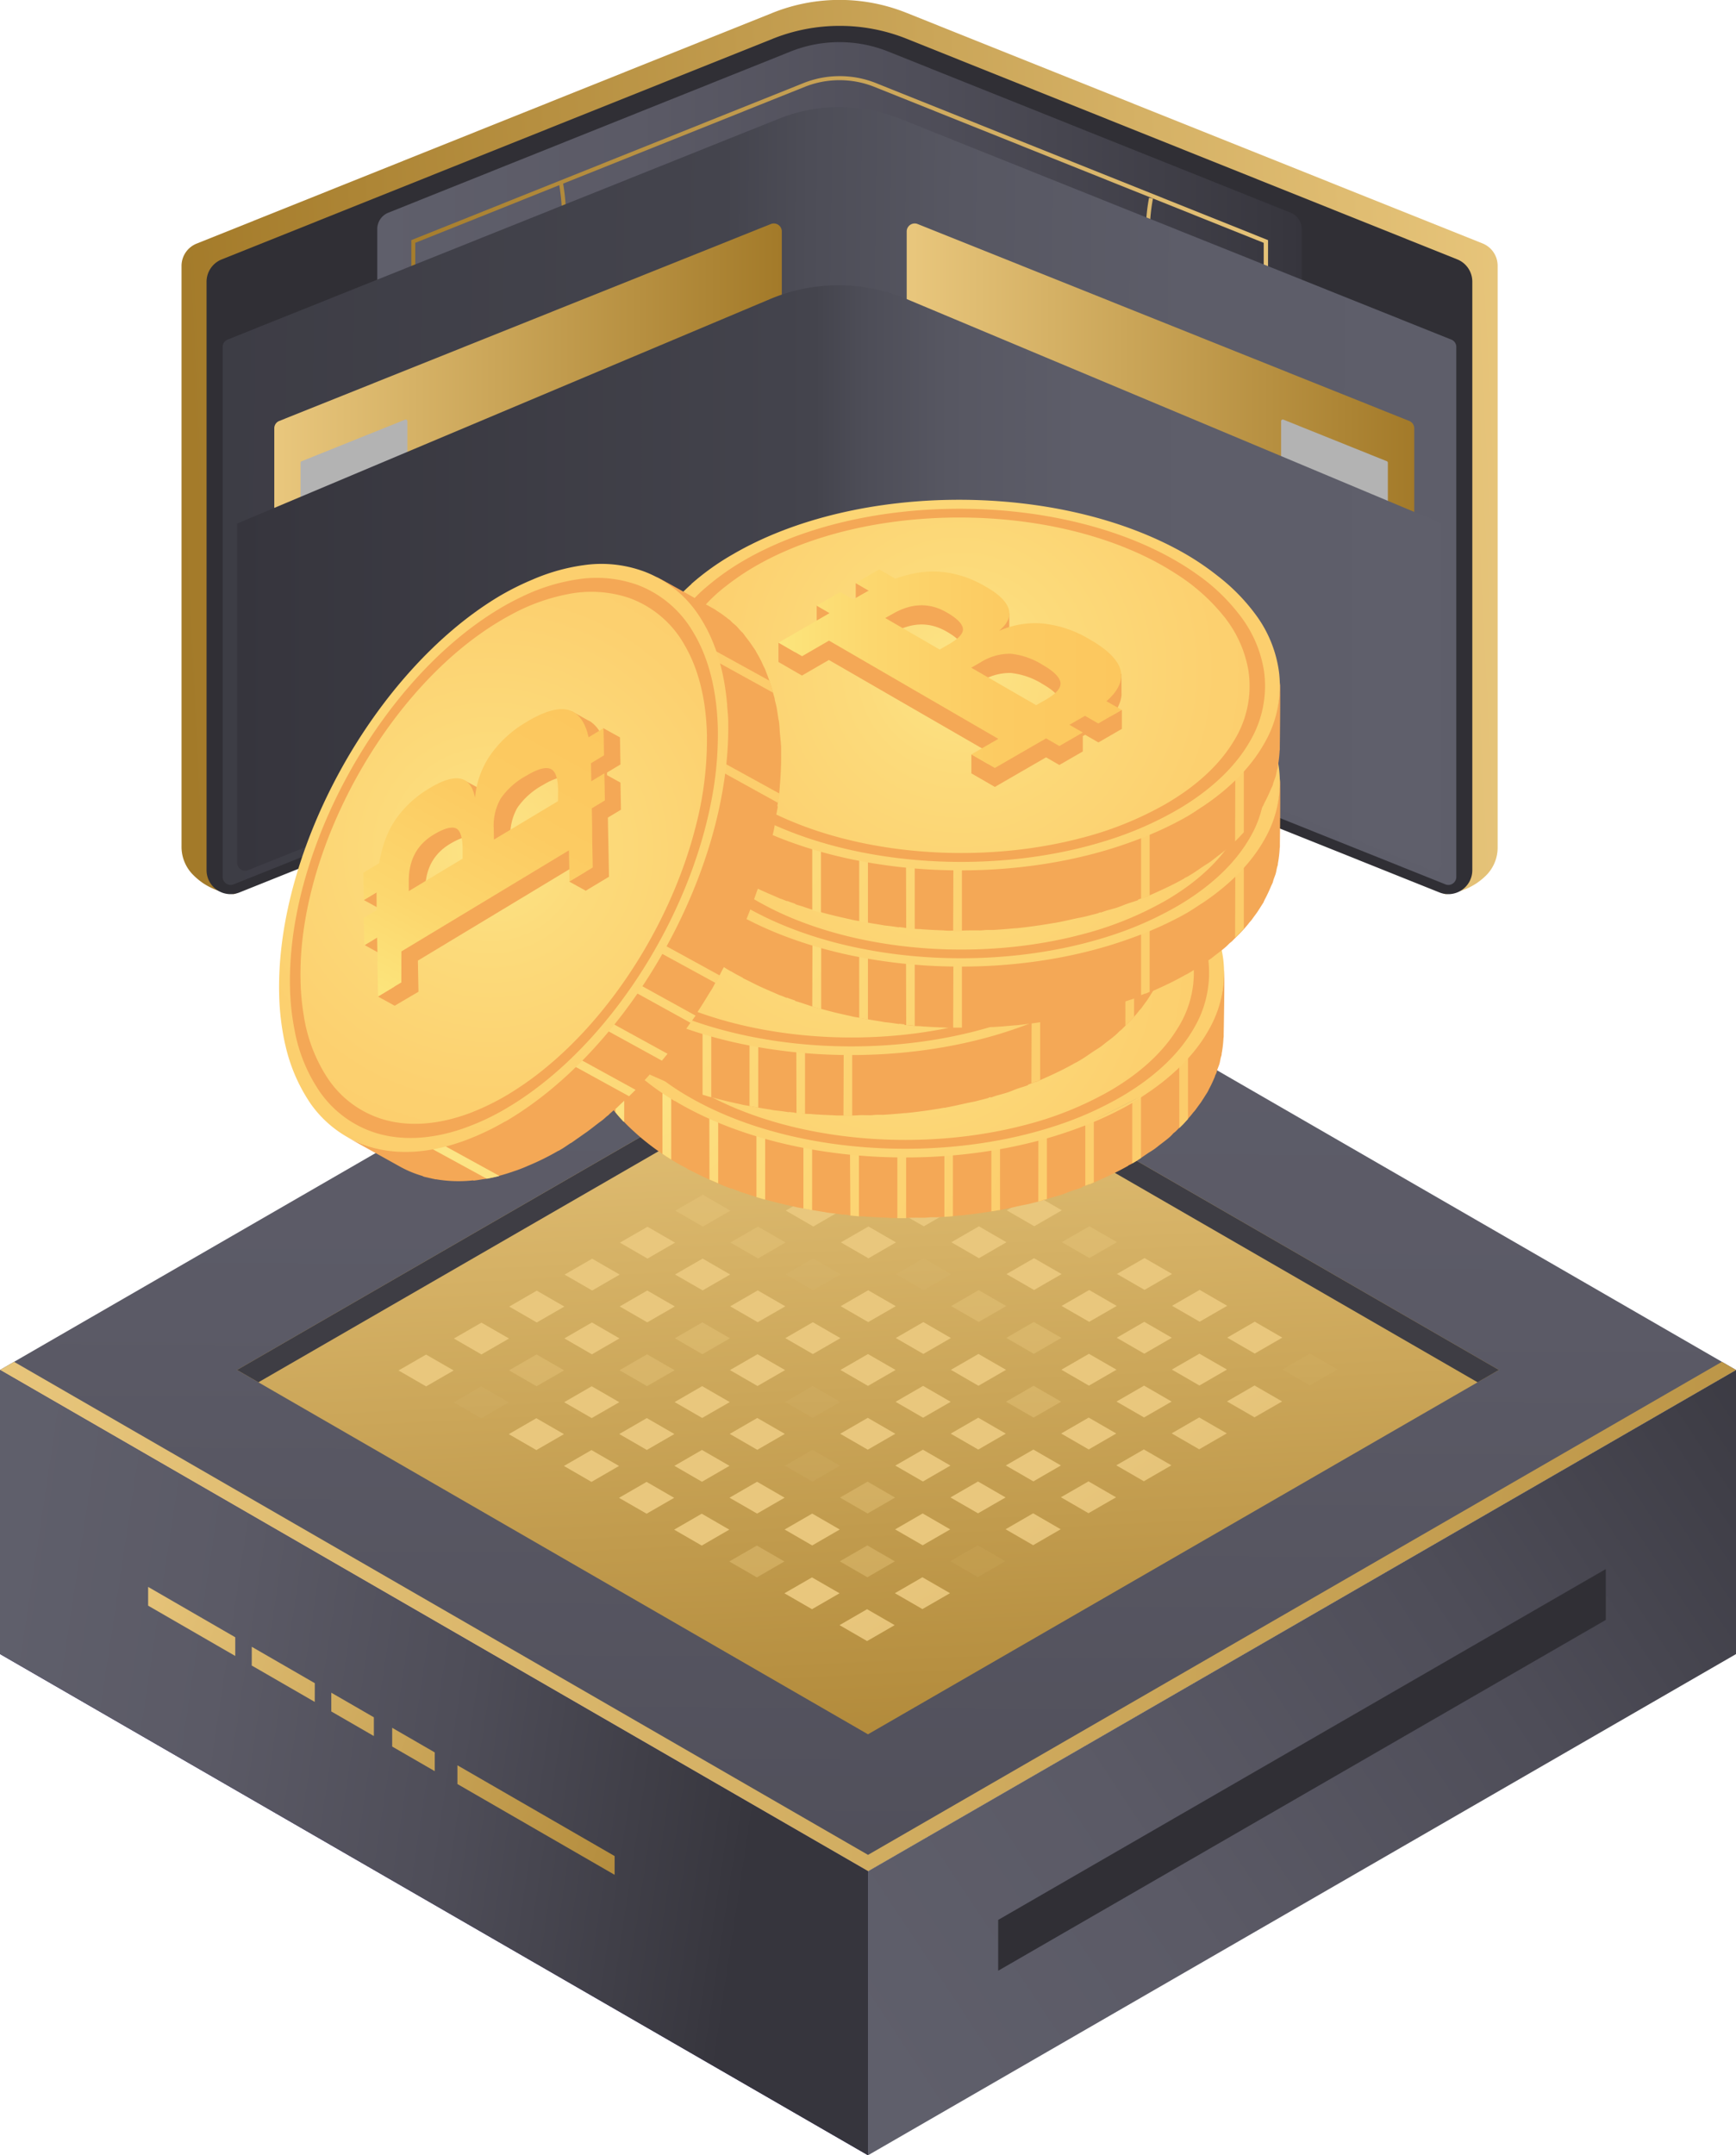 <svg id="aa7e8c68-2692-44d4-9e29-4b5c291cb29a" data-name="a715e554-ed12-4160-ac2b-2bf033d3451c" xmlns="http://www.w3.org/2000/svg" xmlns:xlink="http://www.w3.org/1999/xlink" viewBox="0 0 406.53 504.65"><defs><style>.ba60c4a4-157e-4e78-bc3a-fe07e03e9a43{fill:url(#ee854199-860a-4581-8f98-6b55dfe98deb);}.a214b1a7-71bd-4c3b-ba35-ceff04d4a15d{fill:url(#aa92f73b-76e2-4dd6-8fea-854097ab11b1);}.bec1bbd0-a138-4034-a7f5-2b3fbd74085e{fill:#3e3d44;}.fa51bed4-f0ca-4814-90ab-8604c161b3fd{fill:url(#bde22dca-70f8-4c3e-a63d-eb41970c154d);}.a017a571-a297-404d-8619-5d49f65b89cc{fill:#24126a;}.b8338405-2944-4fe0-8a7b-98e7b826fecc{opacity:0.51;}.b9651de2-624f-4fb5-b725-0970354e59bf{fill:#453c9e;}.f4a7f0d6-8b93-4d2b-b468-e18e6f16aaea{fill:url(#b240aa11-1a20-480b-81ce-068d704b8b3c);}.ffc8f233-d215-473b-8313-3c98c2f6b96b{fill:#302f35;}.bfc041f4-8ec1-42ba-84fd-de48395bdfc5{fill:url(#f681df52-0d3e-4b92-b916-274581416487);}.be64556a-83d6-48e5-907a-b28317dfb539{fill:url(#b79362b9-a2cb-4706-8a76-0d3284cb3d54);}.ebc9eafb-56a2-4432-ba25-ee7ec9184117{fill:url(#bfef10c2-3ee1-484d-b737-b0b0e8873856);}.a5c1bb04-b37e-44cf-9f5b-038c668ca522{fill:url(#bafe3172-ea87-4ab8-a0bc-0c9457193756);}.b434270a-17e2-49b6-98e2-5c3f9c984838{fill:url(#b5673a2e-33fb-4576-aceb-589dccd7a953);}.b3ec0240-e5e0-4a16-b5ce-9e8fe91bd2ef{fill:url(#b90bb963-bae2-447e-8073-ea437c2a9127);}.fd2587d6-de39-453d-90cd-2709ad63bdf1{fill:url(#ae235db1-a14e-4f17-995e-9981cde4f00e);}.a3d519a5-daae-40a0-b2c9-cbf3fc44547f,.aace5f9f-10b3-4d62-9c44-2a0246b37a44,.b40f017d-e955-4df3-a444-45e3b7f7565e,.b5e5b63f-4ef0-450a-abf0-37c2ba0e00c9,.b696e6d6-3ed0-48c9-9f9f-2b388c79c128,.bbbbbe35-d1c2-4f4c-81e2-eb9a65a43240,.f105fdd1-7857-4aa5-bbe4-94906c69495a,.f271b22f-4b00-4f4d-8147-5ef8785bc5f8{opacity:0.1;}.b5e5b63f-4ef0-450a-abf0-37c2ba0e00c9{fill:url(#b26d92b7-baf2-4a82-b4b6-c9cb7fa58929);}.a0c3bf29-22e6-48ce-b1f3-e6bcb6b894dc,.a2f2b752-a8ea-4ed3-a2ae-92b4e51a4806,.a5fb8083-187c-46a6-b983-8c7b880e1741,.ae5fd03d-b92a-47c0-ba18-3f4c8a1d89ad,.b1116714-838b-480f-8136-dff58e9c16de,.b61b077b-4513-48d6-bd4f-1deffcead96c,.b6a36f65-449f-41d7-8c11-832d490fa514,.b6d7050e-bd66-480d-9a18-6f01f6259ec0,.bb2ebec3-cb1a-485e-8d37-e9b137cf5169,.bc68f3ef-969f-4a45-af4c-7f519995c9cc,.e598fb2a-f730-4a45-b88f-50d34ae77e50,.fcef7e40-614f-49ed-b7b1-cf48caaafb14,.fe8d58b7-4086-4bad-a225-2e1fd283cee1{opacity:0.4;}.b6d7050e-bd66-480d-9a18-6f01f6259ec0{fill:url(#be25cd21-63c6-4d6f-aa11-dc9bdb986a3e);}.b6ca8f7f-f6ea-4b8f-9255-1fadb7a356b8{fill:url(#ec1ea38b-4f58-4a40-9a8f-c2924abee249);}.a5fb8083-187c-46a6-b983-8c7b880e1741{fill:url(#b37a28b6-56a7-467a-9287-74099c09a278);}.b7dbedce-8c3f-4c64-acbb-5fea77601703{fill:url(#aa843e43-abb6-483b-acf0-8fbf591ae1b0);}.a9764660-7785-464d-85be-48f26450828d{fill:url(#bfe684fc-2e05-451f-8ad2-dfb047686a19);}.a69e4244-9b2c-48dc-ba5c-df0baa9d3cca{fill:url(#f8d74b2d-cfb8-47f8-9ae7-585edc47b397);}.b40f017d-e955-4df3-a444-45e3b7f7565e{fill:url(#a9d55ac0-88a1-4a4c-be13-3996efa9d5b6);}.ffc2f2d6-8772-411b-aa33-e2d6965eba47{fill:url(#f83fdfd8-021e-4996-9e87-3b3b2a3b0637);}.b0078ea9-17a8-4189-b92e-a2c45d626ec7{fill:url(#a3674ea7-4a66-4540-a91a-fb3f984c68c9);}.fa09c477-907b-413f-bf59-2d9f25065b6a{fill:url(#b1b64906-d42c-4b13-90e1-07f8c5afe09b);}.bca8d936-f525-4a0d-b2ef-583e7f5cf333{fill:url(#a781ba51-48a1-449c-a8fe-214fe0142849);}.e609de26-961b-4788-8d4b-c3781a4ad0bf{fill:url(#b99d1702-919e-4272-b7be-1bf240c87662);}.f2e432ef-4257-41be-8504-b60528f05abd{fill:url(#e232ffa4-fb07-4c16-a88b-bdbbc6170542);}.a3acc1dc-6a6b-4a98-829f-1ebe9ad868ed{fill:url(#e450a464-0dd7-454e-a946-680b2d10c985);}.fa9a59f2-f35a-4a52-8db7-db718a2f0b90{fill:url(#e24b6db3-36ce-474f-a547-7c869a14ac19);}.a4dc523e-6f0a-4e20-a2e0-351ecbb1e133{fill:url(#ae86544d-9497-4a2f-b3b3-76bfead8677f);}.ba74047a-0a9a-4849-9373-6a6ffdce5ce8{fill:url(#e1d7a7b7-1016-41df-b4f7-7da5ec71f2a4);}.a17e500a-c618-46d0-92d7-b2ed682c1b1b{fill:url(#ef0186d9-4637-4fd0-92e7-915969bf6822);}.b348a47b-dffc-487f-8b83-819352908ad7{fill:url(#bd78ddd3-9921-4f8d-9fc8-6e5158764acb);}.f105fdd1-7857-4aa5-bbe4-94906c69495a{fill:url(#bb7c97fa-9e47-45be-a348-60d99a42ea56);}.e598fb2a-f730-4a45-b88f-50d34ae77e50{fill:url(#e0b1d58b-a76d-462b-ab1e-4bb787929a94);}.ae5fd03d-b92a-47c0-ba18-3f4c8a1d89ad{fill:url(#a537d814-4970-45f7-816e-f356ff4ebef2);}.a59fc467-ab40-40c9-a897-e8b49707177b{fill:url(#e772a30a-60e8-46de-8cc2-9165002796d9);}.fd072510-363c-4b82-b004-f62b3d3cab67{fill:url(#a2c527e4-a86d-4d8b-8c78-216baa768f90);}.ee073fab-9f0c-499e-bcec-127193f3930c{fill:url(#b3f7b179-d304-49e2-88f5-cdbd429bc182);}.b6a36f65-449f-41d7-8c11-832d490fa514{fill:url(#afe9b3a0-5512-4801-a6c1-118ced41688a);}.bc68f3ef-969f-4a45-af4c-7f519995c9cc{fill:url(#e6bcea7d-d175-4fff-b4fa-3f15a4139826);}.b696e6d6-3ed0-48c9-9f9f-2b388c79c128{fill:url(#e4355fdd-e688-4191-ab2a-e5313544ddc1);}.f1f5fd18-82a5-40df-9c62-e4dd55f92759{fill:url(#a853ddff-f12c-46aa-bd91-9ff6ed6a6c67);}.b207799b-0288-45d1-a4ec-da68e497127e{fill:url(#f322d701-4ccd-42be-bfb4-35853fbed2dc);}.f67f015b-282b-4f7b-b92b-16c8dd8bf470{fill:url(#ba4237fe-8382-4245-89fc-1ad25973cd8f);}.a0c3bf29-22e6-48ce-b1f3-e6bcb6b894dc{fill:url(#e08967b5-43dc-44cd-bc40-d0c200951e7a);}.b071d001-f9d3-4bc8-bae9-c4bab433132f{fill:url(#b69b04d6-0930-4e9b-9776-734c9b36356e);}.aadee5f0-ee70-4986-8c66-dc6285c72f17{fill:url(#a6eb224c-01d7-4b6e-8a19-92224f8da1c9);}.b21f039d-ec56-4bf1-b1ca-2fc68b3af70a{fill:url(#a71efe52-4ab9-43f0-9c91-c1f26cb3156a);}.e83553c0-d2a9-4ca9-a266-86ecbd8c21c2{fill:url(#ba71c748-1406-4ab6-b11a-0a9cfe40b86e);}.f5002906-cc82-4c18-81e2-0a7d7d29b273{fill:url(#e43f75fd-3592-40cb-a2c9-fab28df0c188);}.e34dadb5-5698-4628-9d53-34085c9cac16{fill:url(#e78617f1-2c76-4350-a8c3-9945d2e2d91e);}.e0dd8205-7cbc-4890-8703-9b301b7b138c{fill:url(#f17be22f-a5be-45c9-be19-6259615bbd9e);}.f6e28d40-f319-4931-8c5a-1ec2232a6c5b{fill:url(#f9fde83e-e811-414b-a09e-acc55bd91cb9);}.ebc9712f-72cf-47c6-8e75-65ea33bf73cc{fill:url(#fb6a2e8f-e549-463a-b0e3-dd7dbe776eb2);}.a14f0149-077b-452f-b589-092491bea526{fill:url(#ea2189f0-df19-4355-bd28-e9d7f46397d8);}.b31729b0-7fa4-4f60-90f9-44c6b2deac42{fill:url(#b20df292-b800-400a-a653-a4c94914ba86);}.f1277f0a-4975-47a2-bd35-16fdbc7c09bf{fill:url(#eb265416-39ee-4c33-b2e2-a4105cdbf461);}.a0395250-0e24-44c2-8e83-520a1972f56b{fill:url(#a8fe00d5-04c4-4842-8b6e-4ed133bc0317);}.fcef7e40-614f-49ed-b7b1-cf48caaafb14{fill:url(#a81d02d6-7ef3-4d80-ae6a-ddf079d2d884);}.fb53eb55-66f4-4c9b-8ec2-f82bb67e4cb2{fill:url(#f9928cca-ad56-4dd8-aefe-82ab85973476);}.f271b22f-4b00-4f4d-8147-5ef8785bc5f8{fill:url(#a47d92c2-3f80-47db-812f-5abdc28be290);}.ab7be568-4f8e-4108-bdff-61f6f5f7ce86{fill:url(#aafcc466-cd7e-4f47-835e-175dfa27e748);}.a89db6b9-4f43-4838-92b0-b0940dd188fd{fill:url(#ae40f473-b6c5-4208-a3c8-aeeaeea32b77);}.f478e789-f3fb-4e0c-9adf-e035c3cd80f0{fill:url(#e0ec7ae7-c34e-479b-8052-d0799cdf4af0);}.f3cc91f3-9407-438f-95aa-60009fbbc4c3{fill:url(#a0f97315-52c8-4620-bd33-75e9524e1692);}.be9356ca-143a-45b7-b72a-a0d72f5837e8{fill:url(#e0ed45dd-0d18-4082-819f-3301d50533c6);}.f9d84935-4fac-4221-ab0a-732ec01d3124{fill:url(#bbf4bac2-6311-41e6-b892-d3777ac41770);}.b61b077b-4513-48d6-bd4f-1deffcead96c{fill:url(#bc40c003-413f-4e05-99ad-68648c864cb2);}.a8640605-7b38-45a5-9572-44ec4bb59dcb{fill:url(#f1e45bf0-67c2-4b3b-b21a-1279e6092dc6);}.e6dff7e9-5079-4524-9cb8-aaa214d4bb05{fill:url(#a9a7be2e-5b9c-4923-97b9-de318ac94a7c);}.a3d519a5-daae-40a0-b2c9-cbf3fc44547f{fill:url(#bb4f3c4b-48c6-4501-bf47-b034ec7420d8);}.b1116714-838b-480f-8136-dff58e9c16de{fill:url(#a5a5b00a-1611-4843-8541-f0babd4a14dd);}.b11f731f-43a9-429e-9be1-38d36051373f{fill:url(#b1c39f72-b11b-4468-a686-6b2d49f858a0);}.bbbbbe35-d1c2-4f4c-81e2-eb9a65a43240{fill:url(#b45aab38-4826-4e25-a5cf-f491d2eb42fc);}.a5ef89ee-6cdc-4c4b-9456-21b20bf3f3d7{fill:url(#ba4b06af-bcf8-4477-9b49-d2ee233e1b3c);}.a2f2b752-a8ea-4ed3-a2ae-92b4e51a4806{fill:url(#b31d755b-88f1-4b2c-b1fc-e49cd8e1bc1f);}.b56b98ba-5478-4966-b783-7d2a889138a7{fill:url(#fd47f874-c1d5-465d-9c8d-b59f6ee580cb);}.a308641e-07ab-4bfa-8f3f-8085b39d70a4{fill:url(#a0106252-f5b7-4bc8-9689-a5b5413cde14);}.b4542c48-d74a-46ce-9634-8b54d8a5e268{fill:url(#a03dbb41-13f2-406b-9154-139b51d2e5fa);}.b6531a8c-8091-4caa-a4b4-14fbd27f42b4{fill:url(#e4f784c3-d00c-4dcf-bc1e-4370aae47151);}.b5df96b5-4d07-4b46-b50d-e40d7709abb3{fill:url(#f23aba43-b726-4dd0-9972-a94783c25e1a);}.fe8d58b7-4086-4bad-a225-2e1fd283cee1{fill:url(#a57f29d8-51c5-4440-93c6-91a18b1402a7);}.ad008cc4-c1f7-436a-b2dc-e0f824b050ec{fill:url(#bd55cb71-5015-4cf7-a972-22c325df3b36);}.a979f9d2-37b0-42fa-b278-0d9f06a36f4e{fill:url(#ea519b3d-64e4-4aea-a427-560bd58966be);}.aace5f9f-10b3-4d62-9c44-2a0246b37a44{fill:url(#e6bc6a36-f10e-46b2-8e7d-61fdbff9870a);}.f778fcdd-9f61-4207-87b6-ad68c1ffc904{fill:url(#ebdcbed2-140a-494a-bd4e-bede3dbd3ae8);}.fe83e3c9-d3f8-429e-b8e5-68b435314b64{fill:url(#bc695fbc-672c-458a-9d4e-ba953b927301);}.f0738c17-0466-4cdd-8796-862fa8dd0653{fill:url(#a1f29b69-b11c-41a0-9862-5030d1dbabd8);}.bdca7320-d777-48f0-95f7-9d2b9b07a6d8{fill:url(#b6fb0733-05e9-4c84-8995-22429243063d);}.bb2ebec3-cb1a-485e-8d37-e9b137cf5169{fill:url(#b69c2972-cd7e-4f9b-9ed0-286f930a7fa3);}.b1523b30-37c1-4d69-8c9a-f93d98bd9f3e{fill:url(#e8291824-972f-4dbe-a061-9c65f36ae909);}.ad24061a-fd01-4a37-a711-c098ae1970f5{fill:url(#a322c0b9-0d82-4fd2-8258-9fea593be50b);}.a3978b79-9bed-45ca-b0f8-ce7746c127ea{fill:url(#b4fc251b-6178-4e75-84f9-f93cfa83ddd9);}.b68f5f5a-90be-43ec-abf6-8f06c9acac8c{fill:url(#b471af5f-a88a-4bc1-9778-7feab8a8f101);}.b19c4d0d-605c-48ed-8cd7-8d97273279c4{fill:url(#a668d3ca-675f-459c-ac0d-4e6e23d9577a);}.a2a47f32-b40b-444b-b050-3c0fc161bc51{fill:url(#aff98ba4-9125-476e-9219-339906589bfc);}.b4ec769c-a4eb-460d-9a4b-ca5b5715fad8{fill:url(#b5a576ac-3aeb-4205-bdf6-29d0b2c4de14);}.ea08a319-7074-42af-82c6-91f93dc28d25{fill:url(#b3b32119-bc53-4bf9-9f63-61e5b2535976);}.e070e525-bf0b-4856-b465-1c4a60de0b5e{fill:url(#e70b6fc7-513b-42d7-aec3-59047b659576);}.a66dde0c-726f-430b-a03c-439d07141fa8{fill:#b3b3b3;}.a7aa99f5-0252-4980-9de2-a5b40dcdc9fe{fill:url(#b2265679-7028-4b58-a03c-b2b6cdd5ddb7);}.bb9477b3-2007-46b0-ae3e-7b48ee2c16f8{fill:none;}.eeaddc73-1203-4c68-aba6-3a1f8a93b71b{fill:url(#f139ba61-5065-4ba6-ae87-6357eec43f3d);}.bc4b13ed-fbe8-4162-846b-552299f99433{fill:#f4a856;}.a91d0310-9af8-4318-b35a-9a045c2e0591{fill:url(#bbbe9a86-7589-413d-84fd-bdd7b7c96c4a);}.a8997016-0d8a-4314-a2fa-e643858555fd{fill:url(#b504a823-18f8-475b-8c6a-6521059de6b2);}.a761ea7d-7057-47d1-9495-1c13d0f8ac94{fill:url(#b8024d89-7fc1-4ca8-8b0c-97e859caba50);}.fd5e320f-5217-4265-a176-20330f6023c6{fill:url(#a11a0e71-b3bb-49bb-b688-f021e69f1366);}.ef1b9e15-3df5-4a7a-b965-e9bb2b5680df{fill:url(#fe52b39c-c28d-4dda-8b43-b5bb1385de3c);}.a168b15f-62d8-4576-9881-6560f473ea55{fill:url(#f1dec8df-abb8-411a-958e-368eacfc5b76);}.bb1996e4-2a02-47e9-bf2d-25b6f383cd21{fill:url(#eeba365f-ba2c-41b6-9ad2-fc1f80ad58fa);}.b43bafba-196f-456f-8dfc-c7be5c96f1f4{fill:url(#a314cccd-db6c-4152-892b-c8b1fb9d60e1);}.ed9332a2-f212-4983-952c-ad57fa22b0a0{fill:url(#a58851e4-c777-4233-87d5-cc3b27b41fda);}.b3760aa7-5209-4f55-8a17-a807d7fed290{fill:url(#ee06389b-086e-4f1b-8dc4-00b36f88bab4);}.b2fae350-60ae-402b-a8b3-bfda13068224{fill:url(#b805b00a-7af9-4939-95ac-c6c5ef32be42);}.b457cff5-076b-45b4-8b46-646cee9728ba{fill:url(#f84b865a-9c2c-4d46-8c82-38c7f7cfff0c);}.bfd6cd38-d447-4dfe-8660-487ccf2d1da2{fill:url(#adf1f513-f677-411e-8a8a-989397702e55);}.b9f0b412-50b7-4784-a620-9ebe4f06d724{fill:url(#a161dc53-ccd7-4dad-901c-69e55e956c40);}.ae711708-35c6-4846-b1a7-f33e38da86d9{fill:url(#bb817c53-459c-4a36-a22d-e68a263cf611);}.ba4fdd2a-9ec1-475d-9501-3e67bb68e4d8{fill:url(#aa6f5768-810f-4ae9-93e9-05eb7d100e6d);}.a8e19793-5324-4e82-bdc0-a2fbb25fcf3d{fill:url(#b38b87f4-6fa5-4893-9ce3-9ce2c3cab5ed);}.b7fc5f91-eef8-4537-9529-93d054222d21{fill:url(#fdcbe968-834d-4b20-b298-be25c07430e0);}.e646ff74-b560-4a81-acb7-9f25be2945e9{fill:url(#ac1c9c77-09a5-4ff8-8c70-0c895d5b6e71);}.be0436ba-be58-4ebe-b9d3-b6b459c16dba{fill:url(#aa8465ef-27e2-4a8a-9603-4c008a058fb8);}.ed7546cd-3cfa-4f29-b978-27d6e13bc9a0{fill:url(#b9bb2d02-42ab-4ef0-a8ff-17cf9bb2fc0f);}.b98ac87f-c688-4f94-8d22-f64e948f49b9{fill:url(#b450b12b-4d8f-4e60-886d-87b1e5699308);}.fa1eecad-e059-4814-99c1-72dd1d80b73d{fill:url(#a49544bb-d94e-47c2-b33f-31bc44b4b193);}.ae36879c-3a39-42cd-9930-1572aa42a979{fill:url(#e60d77d2-8d12-4710-af3b-e1312f5a7bb1);}.b643cce5-b462-4487-b6c8-ba505af82624{fill:url(#e4c2dedf-dde1-4690-8c9b-6e7775081356);}</style><linearGradient id="ee854199-860a-4581-8f98-6b55dfe98deb" x1="204.02" y1="176.91" x2="201.52" y2="651.12" gradientUnits="userSpaceOnUse"><stop offset="0" stop-color="#5f5f6b"/><stop offset="0.28" stop-color="#5b5a66"/><stop offset="0.61" stop-color="#4e4d58"/><stop offset="0.96" stop-color="#393840"/><stop offset="1" stop-color="#36353d"/></linearGradient><linearGradient id="aa92f73b-76e2-4dd6-8fea-854097ab11b1" x1="198.7" y1="229.95" x2="209.99" y2="454.5" gradientUnits="userSpaceOnUse"><stop offset="0" stop-color="#e9c77d"/><stop offset="1" stop-color="#a37a29"/></linearGradient><linearGradient id="bde22dca-70f8-4c3e-a63d-eb41970c154d" x1="203.06" y1="480.24" x2="438.91" y2="323.84" xlink:href="#ee854199-860a-4581-8f98-6b55dfe98deb"/><linearGradient id="b240aa11-1a20-480b-81ce-068d704b8b3c" x1="-20.19" y1="364.3" x2="651.6" y2="393.79" xlink:href="#aa92f73b-76e2-4dd6-8fea-854097ab11b1"/><linearGradient id="f681df52-0d3e-4b92-b916-274581416487" x1="-1.68" y1="397.12" x2="177.09" y2="424.09" xlink:href="#ee854199-860a-4581-8f98-6b55dfe98deb"/><linearGradient id="b79362b9-a2cb-4706-8a76-0d3284cb3d54" x1="20.54" y1="382.7" x2="186.45" y2="451.39" xlink:href="#aa92f73b-76e2-4dd6-8fea-854097ab11b1"/><linearGradient id="bfef10c2-3ee1-484d-b737-b0b0e8873856" x1="22.18" y1="378.74" x2="188.09" y2="447.42" xlink:href="#aa92f73b-76e2-4dd6-8fea-854097ab11b1"/><linearGradient id="bafe3172-ea87-4ab8-a0bc-0c9457193756" x1="25.18" y1="371.5" x2="191.09" y2="440.18" xlink:href="#aa92f73b-76e2-4dd6-8fea-854097ab11b1"/><linearGradient id="b5673a2e-33fb-4576-aceb-589dccd7a953" x1="23.94" y1="374.49" x2="189.85" y2="443.18" xlink:href="#aa92f73b-76e2-4dd6-8fea-854097ab11b1"/><linearGradient id="b90bb963-bae2-447e-8073-ea437c2a9127" x1="23" y1="376.75" x2="188.91" y2="445.44" xlink:href="#aa92f73b-76e2-4dd6-8fea-854097ab11b1"/><linearGradient id="ae235db1-a14e-4f17-995e-9981cde4f00e" x1="252.33" y1="340.19" x2="414.17" y2="602.39" xlink:href="#aa92f73b-76e2-4dd6-8fea-854097ab11b1"/><linearGradient id="b26d92b7-baf2-4a82-b4b6-c9cb7fa58929" x1="258.35" y1="336.48" x2="420.18" y2="598.67" xlink:href="#aa92f73b-76e2-4dd6-8fea-854097ab11b1"/><linearGradient id="be25cd21-63c6-4d6f-aa11-dc9bdb986a3e" x1="264.37" y1="332.77" x2="426.2" y2="594.96" xlink:href="#aa92f73b-76e2-4dd6-8fea-854097ab11b1"/><linearGradient id="ec1ea38b-4f58-4a40-9a8f-c2924abee249" x1="270.38" y1="329.05" x2="432.22" y2="591.25" xlink:href="#aa92f73b-76e2-4dd6-8fea-854097ab11b1"/><linearGradient id="b37a28b6-56a7-467a-9287-74099c09a278" x1="276.4" y1="325.34" x2="438.23" y2="587.53" xlink:href="#aa92f73b-76e2-4dd6-8fea-854097ab11b1"/><linearGradient id="aa843e43-abb6-483b-acf0-8fbf591ae1b0" x1="282.42" y1="321.63" x2="444.25" y2="583.82" xlink:href="#aa92f73b-76e2-4dd6-8fea-854097ab11b1"/><linearGradient id="bfe684fc-2e05-451f-8ad2-dfb047686a19" x1="288.43" y1="317.91" x2="450.27" y2="580.1" xlink:href="#aa92f73b-76e2-4dd6-8fea-854097ab11b1"/><linearGradient id="f8d74b2d-cfb8-47f8-9ae7-585edc47b397" x1="294.45" y1="314.2" x2="456.28" y2="576.39" xlink:href="#aa92f73b-76e2-4dd6-8fea-854097ab11b1"/><linearGradient id="a9d55ac0-88a1-4a4c-be13-3996efa9d5b6" x1="300.47" y1="310.48" x2="462.3" y2="572.68" xlink:href="#aa92f73b-76e2-4dd6-8fea-854097ab11b1"/><linearGradient id="f83fdfd8-021e-4996-9e87-3b3b2a3b0637" x1="239.6" y1="348.05" x2="401.44" y2="610.24" xlink:href="#aa92f73b-76e2-4dd6-8fea-854097ab11b1"/><linearGradient id="a3674ea7-4a66-4540-a91a-fb3f984c68c9" x1="245.62" y1="344.34" x2="407.45" y2="606.53" xlink:href="#aa92f73b-76e2-4dd6-8fea-854097ab11b1"/><linearGradient id="b1b64906-d42c-4b13-90e1-07f8c5afe09b" x1="251.64" y1="340.62" x2="413.47" y2="602.82" xlink:href="#aa92f73b-76e2-4dd6-8fea-854097ab11b1"/><linearGradient id="a781ba51-48a1-449c-a8fe-214fe0142849" x1="257.65" y1="336.91" x2="419.49" y2="599.1" xlink:href="#aa92f73b-76e2-4dd6-8fea-854097ab11b1"/><linearGradient id="b99d1702-919e-4272-b7be-1bf240c87662" x1="263.67" y1="333.2" x2="425.5" y2="595.39" xlink:href="#aa92f73b-76e2-4dd6-8fea-854097ab11b1"/><linearGradient id="e232ffa4-fb07-4c16-a88b-bdbbc6170542" x1="269.69" y1="329.48" x2="431.52" y2="591.68" xlink:href="#aa92f73b-76e2-4dd6-8fea-854097ab11b1"/><linearGradient id="e450a464-0dd7-454e-a946-680b2d10c985" x1="275.7" y1="325.77" x2="437.54" y2="587.96" xlink:href="#aa92f73b-76e2-4dd6-8fea-854097ab11b1"/><linearGradient id="e24b6db3-36ce-474f-a547-7c869a14ac19" x1="281.72" y1="322.06" x2="443.55" y2="584.25" xlink:href="#aa92f73b-76e2-4dd6-8fea-854097ab11b1"/><linearGradient id="ae86544d-9497-4a2f-b3b3-76bfead8677f" x1="287.74" y1="318.34" x2="449.57" y2="580.53" xlink:href="#aa92f73b-76e2-4dd6-8fea-854097ab11b1"/><linearGradient id="e1d7a7b7-1016-41df-b4f7-7da5ec71f2a4" x1="226.87" y1="355.91" x2="388.71" y2="618.1" xlink:href="#aa92f73b-76e2-4dd6-8fea-854097ab11b1"/><linearGradient id="ef0186d9-4637-4fd0-92e7-915969bf6822" x1="232.89" y1="352.19" x2="394.72" y2="614.39" xlink:href="#aa92f73b-76e2-4dd6-8fea-854097ab11b1"/><linearGradient id="bd78ddd3-9921-4f8d-9fc8-6e5158764acb" x1="238.91" y1="348.48" x2="400.74" y2="610.67" xlink:href="#aa92f73b-76e2-4dd6-8fea-854097ab11b1"/><linearGradient id="bb7c97fa-9e47-45be-a348-60d99a42ea56" x1="244.92" y1="344.77" x2="406.76" y2="606.96" xlink:href="#aa92f73b-76e2-4dd6-8fea-854097ab11b1"/><linearGradient id="e0b1d58b-a76d-462b-ab1e-4bb787929a94" x1="250.94" y1="341.05" x2="412.77" y2="603.25" xlink:href="#aa92f73b-76e2-4dd6-8fea-854097ab11b1"/><linearGradient id="a537d814-4970-45f7-816e-f356ff4ebef2" x1="256.96" y1="337.34" x2="418.79" y2="599.53" xlink:href="#aa92f73b-76e2-4dd6-8fea-854097ab11b1"/><linearGradient id="e772a30a-60e8-46de-8cc2-9165002796d9" x1="262.97" y1="333.63" x2="424.81" y2="595.82" xlink:href="#aa92f73b-76e2-4dd6-8fea-854097ab11b1"/><linearGradient id="a2c527e4-a86d-4d8b-8c78-216baa768f90" x1="268.99" y1="329.91" x2="430.82" y2="592.11" xlink:href="#aa92f73b-76e2-4dd6-8fea-854097ab11b1"/><linearGradient id="b3f7b179-d304-49e2-88f5-cdbd429bc182" x1="275.01" y1="326.2" x2="436.84" y2="588.39" xlink:href="#aa92f73b-76e2-4dd6-8fea-854097ab11b1"/><linearGradient id="afe9b3a0-5512-4801-a6c1-118ced41688a" x1="214.14" y1="363.77" x2="375.98" y2="625.96" xlink:href="#aa92f73b-76e2-4dd6-8fea-854097ab11b1"/><linearGradient id="e6bcea7d-d175-4fff-b4fa-3f15a4139826" x1="220.16" y1="360.05" x2="381.99" y2="622.24" xlink:href="#aa92f73b-76e2-4dd6-8fea-854097ab11b1"/><linearGradient id="e4355fdd-e688-4191-ab2a-e5313544ddc1" x1="226.18" y1="356.34" x2="388.01" y2="618.53" xlink:href="#aa92f73b-76e2-4dd6-8fea-854097ab11b1"/><linearGradient id="a853ddff-f12c-46aa-bd91-9ff6ed6a6c67" x1="232.19" y1="352.63" x2="394.03" y2="614.82" xlink:href="#aa92f73b-76e2-4dd6-8fea-854097ab11b1"/><linearGradient id="f322d701-4ccd-42be-bfb4-35853fbed2dc" x1="238.21" y1="348.91" x2="400.04" y2="611.1" xlink:href="#aa92f73b-76e2-4dd6-8fea-854097ab11b1"/><linearGradient id="ba4237fe-8382-4245-89fc-1ad25973cd8f" x1="244.23" y1="345.2" x2="406.06" y2="607.39" xlink:href="#aa92f73b-76e2-4dd6-8fea-854097ab11b1"/><linearGradient id="e08967b5-43dc-44cd-bc40-d0c200951e7a" x1="250.24" y1="341.48" x2="412.08" y2="603.68" xlink:href="#aa92f73b-76e2-4dd6-8fea-854097ab11b1"/><linearGradient id="b69b04d6-0930-4e9b-9776-734c9b36356e" x1="256.26" y1="337.77" x2="418.09" y2="599.96" xlink:href="#aa92f73b-76e2-4dd6-8fea-854097ab11b1"/><linearGradient id="a6eb224c-01d7-4b6e-8a19-92224f8da1c9" x1="262.28" y1="334.06" x2="424.11" y2="596.25" xlink:href="#aa92f73b-76e2-4dd6-8fea-854097ab11b1"/><linearGradient id="a71efe52-4ab9-43f0-9c91-c1f26cb3156a" x1="201.41" y1="371.62" x2="363.25" y2="633.82" xlink:href="#aa92f73b-76e2-4dd6-8fea-854097ab11b1"/><linearGradient id="ba71c748-1406-4ab6-b11a-0a9cfe40b86e" x1="207.43" y1="367.91" x2="369.26" y2="630.1" xlink:href="#aa92f73b-76e2-4dd6-8fea-854097ab11b1"/><linearGradient id="e43f75fd-3592-40cb-a2c9-fab28df0c188" x1="213.45" y1="364.2" x2="375.28" y2="626.39" xlink:href="#aa92f73b-76e2-4dd6-8fea-854097ab11b1"/><linearGradient id="e78617f1-2c76-4350-a8c3-9945d2e2d91e" x1="219.46" y1="360.48" x2="381.3" y2="622.68" xlink:href="#aa92f73b-76e2-4dd6-8fea-854097ab11b1"/><linearGradient id="f17be22f-a5be-45c9-be19-6259615bbd9e" x1="225.48" y1="356.77" x2="387.31" y2="618.96" xlink:href="#aa92f73b-76e2-4dd6-8fea-854097ab11b1"/><linearGradient id="f9fde83e-e811-414b-a09e-acc55bd91cb9" x1="231.5" y1="353.06" x2="393.33" y2="615.25" xlink:href="#aa92f73b-76e2-4dd6-8fea-854097ab11b1"/><linearGradient id="fb6a2e8f-e549-463a-b0e3-dd7dbe776eb2" x1="237.51" y1="349.34" x2="399.35" y2="611.53" xlink:href="#aa92f73b-76e2-4dd6-8fea-854097ab11b1"/><linearGradient id="ea2189f0-df19-4355-bd28-e9d7f46397d8" x1="243.53" y1="345.63" x2="405.36" y2="607.82" xlink:href="#aa92f73b-76e2-4dd6-8fea-854097ab11b1"/><linearGradient id="b20df292-b800-400a-a653-a4c94914ba86" x1="249.55" y1="341.91" x2="411.38" y2="604.11" xlink:href="#aa92f73b-76e2-4dd6-8fea-854097ab11b1"/><linearGradient id="eb265416-39ee-4c33-b2e2-a4105cdbf461" x1="188.68" y1="379.48" x2="350.52" y2="641.67" xlink:href="#aa92f73b-76e2-4dd6-8fea-854097ab11b1"/><linearGradient id="a8fe00d5-04c4-4842-8b6e-4ed133bc0317" x1="194.7" y1="375.77" x2="356.53" y2="637.96" xlink:href="#aa92f73b-76e2-4dd6-8fea-854097ab11b1"/><linearGradient id="a81d02d6-7ef3-4d80-ae6a-ddf079d2d884" x1="200.72" y1="372.05" x2="362.55" y2="634.25" xlink:href="#aa92f73b-76e2-4dd6-8fea-854097ab11b1"/><linearGradient id="f9928cca-ad56-4dd8-aefe-82ab85973476" x1="206.73" y1="368.34" x2="368.57" y2="630.53" xlink:href="#aa92f73b-76e2-4dd6-8fea-854097ab11b1"/><linearGradient id="a47d92c2-3f80-47db-812f-5abdc28be290" x1="212.75" y1="364.63" x2="374.58" y2="626.82" xlink:href="#aa92f73b-76e2-4dd6-8fea-854097ab11b1"/><linearGradient id="aafcc466-cd7e-4f47-835e-175dfa27e748" x1="218.77" y1="360.91" x2="380.6" y2="623.11" xlink:href="#aa92f73b-76e2-4dd6-8fea-854097ab11b1"/><linearGradient id="ae40f473-b6c5-4208-a3c8-aeeaeea32b77" x1="224.78" y1="357.2" x2="386.61" y2="619.39" xlink:href="#aa92f73b-76e2-4dd6-8fea-854097ab11b1"/><linearGradient id="e0ec7ae7-c34e-479b-8052-d0799cdf4af0" x1="230.8" y1="353.49" x2="392.63" y2="615.68" xlink:href="#aa92f73b-76e2-4dd6-8fea-854097ab11b1"/><linearGradient id="a0f97315-52c8-4620-bd33-75e9524e1692" x1="236.82" y1="349.77" x2="398.65" y2="611.96" xlink:href="#aa92f73b-76e2-4dd6-8fea-854097ab11b1"/><linearGradient id="e0ed45dd-0d18-4082-819f-3301d50533c6" x1="175.95" y1="387.34" x2="337.78" y2="649.53" xlink:href="#aa92f73b-76e2-4dd6-8fea-854097ab11b1"/><linearGradient id="bbf4bac2-6311-41e6-b892-d3777ac41770" x1="181.97" y1="383.62" x2="343.8" y2="645.82" xlink:href="#aa92f73b-76e2-4dd6-8fea-854097ab11b1"/><linearGradient id="bc40c003-413f-4e05-99ad-68648c864cb2" x1="187.99" y1="379.91" x2="349.82" y2="642.1" xlink:href="#aa92f73b-76e2-4dd6-8fea-854097ab11b1"/><linearGradient id="f1e45bf0-67c2-4b3b-b21a-1279e6092dc6" x1="194" y1="376.2" x2="355.83" y2="638.39" xlink:href="#aa92f73b-76e2-4dd6-8fea-854097ab11b1"/><linearGradient id="a9a7be2e-5b9c-4923-97b9-de318ac94a7c" x1="200.02" y1="372.48" x2="361.85" y2="634.68" xlink:href="#aa92f73b-76e2-4dd6-8fea-854097ab11b1"/><linearGradient id="bb4f3c4b-48c6-4501-bf47-b034ec7420d8" x1="206.04" y1="368.77" x2="367.87" y2="630.96" xlink:href="#aa92f73b-76e2-4dd6-8fea-854097ab11b1"/><linearGradient id="a5a5b00a-1611-4843-8541-f0babd4a14dd" x1="212.05" y1="365.06" x2="373.88" y2="627.25" xlink:href="#aa92f73b-76e2-4dd6-8fea-854097ab11b1"/><linearGradient id="b1c39f72-b11b-4468-a686-6b2d49f858a0" x1="218.07" y1="361.34" x2="379.9" y2="623.54" xlink:href="#aa92f73b-76e2-4dd6-8fea-854097ab11b1"/><linearGradient id="b45aab38-4826-4e25-a5cf-f491d2eb42fc" x1="224.09" y1="357.63" x2="385.92" y2="619.82" xlink:href="#aa92f73b-76e2-4dd6-8fea-854097ab11b1"/><linearGradient id="ba4b06af-bcf8-4477-9b49-d2ee233e1b3c" x1="163.22" y1="395.2" x2="325.05" y2="657.39" xlink:href="#aa92f73b-76e2-4dd6-8fea-854097ab11b1"/><linearGradient id="b31d755b-88f1-4b2c-b1fc-e49cd8e1bc1f" x1="169.24" y1="391.48" x2="331.07" y2="653.67" xlink:href="#aa92f73b-76e2-4dd6-8fea-854097ab11b1"/><linearGradient id="fd47f874-c1d5-465d-9c8d-b59f6ee580cb" x1="175.26" y1="387.77" x2="337.09" y2="649.96" xlink:href="#aa92f73b-76e2-4dd6-8fea-854097ab11b1"/><linearGradient id="a0106252-f5b7-4bc8-9689-a5b5413cde14" x1="181.27" y1="384.05" x2="343.1" y2="646.25" xlink:href="#aa92f73b-76e2-4dd6-8fea-854097ab11b1"/><linearGradient id="a03dbb41-13f2-406b-9154-139b51d2e5fa" x1="187.29" y1="380.34" x2="349.12" y2="642.53" xlink:href="#aa92f73b-76e2-4dd6-8fea-854097ab11b1"/><linearGradient id="e4f784c3-d00c-4dcf-bc1e-4370aae47151" x1="193.31" y1="376.63" x2="355.14" y2="638.82" xlink:href="#aa92f73b-76e2-4dd6-8fea-854097ab11b1"/><linearGradient id="f23aba43-b726-4dd0-9972-a94783c25e1a" x1="199.32" y1="372.91" x2="361.15" y2="635.11" xlink:href="#aa92f73b-76e2-4dd6-8fea-854097ab11b1"/><linearGradient id="a57f29d8-51c5-4440-93c6-91a18b1402a7" x1="205.34" y1="369.2" x2="367.17" y2="631.39" xlink:href="#aa92f73b-76e2-4dd6-8fea-854097ab11b1"/><linearGradient id="bd55cb71-5015-4cf7-a972-22c325df3b36" x1="211.36" y1="365.49" x2="373.19" y2="627.68" xlink:href="#aa92f73b-76e2-4dd6-8fea-854097ab11b1"/><linearGradient id="ea519b3d-64e4-4aea-a427-560bd58966be" x1="150.49" y1="403.05" x2="312.32" y2="665.25" xlink:href="#aa92f73b-76e2-4dd6-8fea-854097ab11b1"/><linearGradient id="e6bc6a36-f10e-46b2-8e7d-61fdbff9870a" x1="156.51" y1="399.34" x2="318.34" y2="661.53" xlink:href="#aa92f73b-76e2-4dd6-8fea-854097ab11b1"/><linearGradient id="ebdcbed2-140a-494a-bd4e-bede3dbd3ae8" x1="162.53" y1="395.63" x2="324.36" y2="657.82" xlink:href="#aa92f73b-76e2-4dd6-8fea-854097ab11b1"/><linearGradient id="bc695fbc-672c-458a-9d4e-ba953b927301" x1="168.54" y1="391.91" x2="330.37" y2="654.1" xlink:href="#aa92f73b-76e2-4dd6-8fea-854097ab11b1"/><linearGradient id="a1f29b69-b11c-41a0-9862-5030d1dbabd8" x1="174.56" y1="388.2" x2="336.39" y2="650.39" xlink:href="#aa92f73b-76e2-4dd6-8fea-854097ab11b1"/><linearGradient id="b6fb0733-05e9-4c84-8995-22429243063d" x1="180.58" y1="384.48" x2="342.41" y2="646.68" xlink:href="#aa92f73b-76e2-4dd6-8fea-854097ab11b1"/><linearGradient id="b69c2972-cd7e-4f9b-9ed0-286f930a7fa3" x1="186.59" y1="380.77" x2="348.42" y2="642.96" xlink:href="#aa92f73b-76e2-4dd6-8fea-854097ab11b1"/><linearGradient id="e8291824-972f-4dbe-a061-9c65f36ae909" x1="192.61" y1="377.06" x2="354.44" y2="639.25" xlink:href="#aa92f73b-76e2-4dd6-8fea-854097ab11b1"/><linearGradient id="a322c0b9-0d82-4fd2-8258-9fea593be50b" x1="198.63" y1="373.34" x2="360.46" y2="635.54" xlink:href="#aa92f73b-76e2-4dd6-8fea-854097ab11b1"/><linearGradient id="b4fc251b-6178-4e75-84f9-f93cfa83ddd9" x1="364.01" y1="99.76" x2="41.1" y2="116.13" xlink:href="#aa92f73b-76e2-4dd6-8fea-854097ab11b1"/><linearGradient id="b471af5f-a88a-4bc1-9778-7feab8a8f101" x1="88.35" y1="84.1" x2="304.85" y2="84.1" xlink:href="#ee854199-860a-4581-8f98-6b55dfe98deb"/><linearGradient id="a668d3ca-675f-459c-ac0d-4e6e23d9577a" x1="311.01" y1="66.79" x2="102.79" y2="118.74" xlink:href="#aa92f73b-76e2-4dd6-8fea-854097ab11b1"/><linearGradient id="aff98ba4-9125-476e-9219-339906589bfc" x1="309.66" y1="61.38" x2="101.44" y2="113.34" xlink:href="#aa92f73b-76e2-4dd6-8fea-854097ab11b1"/><linearGradient id="b5a576ac-3aeb-4205-bdf6-29d0b2c4de14" x1="300.45" y1="24.46" x2="92.22" y2="76.41" xlink:href="#aa92f73b-76e2-4dd6-8fea-854097ab11b1"/><linearGradient id="b3b32119-bc53-4bf9-9f63-61e5b2535976" x1="-67.27" y1="114.22" x2="425.28" y2="119.13" gradientUnits="userSpaceOnUse"><stop offset="0" stop-color="#36353d"/><stop offset="0.48" stop-color="#44444d"/><stop offset="0.52" stop-color="#4d4d57"/><stop offset="0.59" stop-color="#575762"/><stop offset="0.7" stop-color="#5d5d69"/><stop offset="1" stop-color="#5f5f6b"/></linearGradient><linearGradient id="e70b6fc7-513b-42d7-aec3-59047b659576" x1="212.33" y1="113.69" x2="331.18" y2="113.69" xlink:href="#aa92f73b-76e2-4dd6-8fea-854097ab11b1"/><linearGradient id="b2265679-7028-4b58-a03c-b2b6cdd5ddb7" x1="64.23" y1="113.69" x2="183.08" y2="113.69" xlink:href="#aa92f73b-76e2-4dd6-8fea-854097ab11b1"/><linearGradient id="f139ba61-5065-4ba6-ae87-6357eec43f3d" x1="55.54" y1="135.35" x2="337.66" y2="135.35" xlink:href="#b3b32119-bc53-4bf9-9f63-61e5b2535976"/><radialGradient id="bbbe9a86-7589-413d-84fd-bdd7b7c96c4a" cx="148.2" cy="250.7" r="133.29" gradientUnits="userSpaceOnUse"><stop offset="0" stop-color="#fce586"/><stop offset="0.23" stop-color="#fcdb7b"/><stop offset="0.62" stop-color="#fcd06f"/><stop offset="1" stop-color="#fccc6b"/></radialGradient><radialGradient id="b504a823-18f8-475b-8c6a-6521059de6b2" cx="211.82" cy="224.09" r="97.6" xlink:href="#bbbe9a86-7589-413d-84fd-bdd7b7c96c4a"/><radialGradient id="b8024d89-7fc1-4ca8-8b0c-97e859caba50" cx="252.39" cy="264.2" r="0" xlink:href="#bbbe9a86-7589-413d-84fd-bdd7b7c96c4a"/><radialGradient id="a11a0e71-b3bb-49bb-b688-f021e69f1366" cx="211.77" cy="224.09" r="97.65" xlink:href="#bbbe9a86-7589-413d-84fd-bdd7b7c96c4a"/><radialGradient id="fe52b39c-c28d-4dda-8b43-b5bb1385de3c" cx="209.44" cy="223.75" r="32.83" xlink:href="#bbbe9a86-7589-413d-84fd-bdd7b7c96c4a"/><radialGradient id="f1dec8df-abb8-411a-958e-368eacfc5b76" cx="135.58" cy="226.72" r="133.29" xlink:href="#bbbe9a86-7589-413d-84fd-bdd7b7c96c4a"/><radialGradient id="eeba365f-ba2c-41b6-9ad2-fc1f80ad58fa" cx="199.2" cy="200.11" r="97.6" xlink:href="#bbbe9a86-7589-413d-84fd-bdd7b7c96c4a"/><radialGradient id="a314cccd-db6c-4152-892b-c8b1fb9d60e1" cx="239.77" cy="240.22" r="0" xlink:href="#bbbe9a86-7589-413d-84fd-bdd7b7c96c4a"/><radialGradient id="a58851e4-c777-4233-87d5-cc3b27b41fda" cx="199.15" cy="200.11" r="97.65" xlink:href="#bbbe9a86-7589-413d-84fd-bdd7b7c96c4a"/><radialGradient id="ee06389b-086e-4f1b-8dc4-00b36f88bab4" cx="196.82" cy="199.77" r="32.83" xlink:href="#bbbe9a86-7589-413d-84fd-bdd7b7c96c4a"/><radialGradient id="b805b00a-7af9-4939-95ac-c6c5ef32be42" cx="161.27" cy="206.08" r="133.29" xlink:href="#bbbe9a86-7589-413d-84fd-bdd7b7c96c4a"/><radialGradient id="f84b865a-9c2c-4d46-8c82-38c7f7cfff0c" cx="224.89" cy="179.47" r="97.6" xlink:href="#bbbe9a86-7589-413d-84fd-bdd7b7c96c4a"/><radialGradient id="adf1f513-f677-411e-8a8a-989397702e55" cx="265.46" cy="219.58" r="0" xlink:href="#bbbe9a86-7589-413d-84fd-bdd7b7c96c4a"/><radialGradient id="a161dc53-ccd7-4dad-901c-69e55e956c40" cx="224.84" cy="179.47" r="97.65" xlink:href="#bbbe9a86-7589-413d-84fd-bdd7b7c96c4a"/><radialGradient id="bb817c53-459c-4a36-a22d-e68a263cf611" cx="222.51" cy="179.13" r="32.83" xlink:href="#bbbe9a86-7589-413d-84fd-bdd7b7c96c4a"/><radialGradient id="aa6f5768-810f-4ae9-93e9-05eb7d100e6d" cx="161.27" cy="183.52" r="133.29" xlink:href="#bbbe9a86-7589-413d-84fd-bdd7b7c96c4a"/><radialGradient id="b38b87f4-6fa5-4893-9ce3-9ce2c3cab5ed" cx="224.89" cy="156.91" r="97.6" xlink:href="#bbbe9a86-7589-413d-84fd-bdd7b7c96c4a"/><radialGradient id="fdcbe968-834d-4b20-b298-be25c07430e0" cx="265.46" cy="197.02" r="0" xlink:href="#bbbe9a86-7589-413d-84fd-bdd7b7c96c4a"/><radialGradient id="ac1c9c77-09a5-4ff8-8c70-0c895d5b6e71" cx="224.84" cy="156.91" r="97.65" xlink:href="#bbbe9a86-7589-413d-84fd-bdd7b7c96c4a"/><linearGradient id="aa8465ef-27e2-4a8a-9603-4c008a058fb8" x1="182.3" y1="156.57" x2="262.72" y2="156.57" gradientUnits="userSpaceOnUse"><stop offset="0" stop-color="#fce57c"/><stop offset="0.27" stop-color="#fcd76e"/><stop offset="0.64" stop-color="#fccb62"/><stop offset="1" stop-color="#fcc75e"/></linearGradient><radialGradient id="b9bb2d02-42ab-4ef0-a8ff-17cf9bb2fc0f" cx="883.45" cy="3043.86" r="133.29" gradientTransform="translate(-2984.18 -430.61) rotate(-61.09)" xlink:href="#bbbe9a86-7589-413d-84fd-bdd7b7c96c4a"/><radialGradient id="b450b12b-4d8f-4e60-886d-87b1e5699308" cx="947.08" cy="3017.25" r="97.6" gradientTransform="translate(-2984.18 -430.61) rotate(-61.09)" xlink:href="#bbbe9a86-7589-413d-84fd-bdd7b7c96c4a"/><radialGradient id="a49544bb-d94e-47c2-b33f-31bc44b4b193" cx="987.65" cy="3057.36" r="0" gradientTransform="translate(-2984.18 -430.61) rotate(-61.09)" xlink:href="#bbbe9a86-7589-413d-84fd-bdd7b7c96c4a"/><radialGradient id="e60d77d2-8d12-4710-af3b-e1312f5a7bb1" cx="947.03" cy="3017.25" r="97.65" gradientTransform="translate(-2984.18 -430.61) rotate(-61.09)" xlink:href="#bbbe9a86-7589-413d-84fd-bdd7b7c96c4a"/><linearGradient id="e4c2dedf-dde1-4690-8c9b-6e7775081356" x1="904.48" y1="3016.9" x2="984.9" y2="3016.9" gradientTransform="translate(-2984.18 -430.61) rotate(-61.09)" xlink:href="#aa8465ef-27e2-4a8a-9603-4c008a058fb8"/></defs><title>product3</title><polygon class="ba60c4a4-157e-4e78-bc3a-fe07e03e9a43" points="203.27 438.13 0 320.77 203.26 203.42 406.53 320.77 203.27 438.13"/><polygon class="a214b1a7-71bd-4c3b-ba35-ceff04d4a15d" points="203.26 406.08 55.5 320.77 203.26 235.46 351.02 320.77 203.26 406.08"/><polygon class="bec1bbd0-a138-4034-a7f5-2b3fbd74085e" points="203.26 241.24 346.02 323.66 351.02 320.77 203.26 235.46 55.5 320.77 60.51 323.66 203.26 241.24"/><polygon class="fa51bed4-f0ca-4814-90ab-8604c161b3fd" points="406.53 320.77 406.53 387.3 203.27 504.65 203.27 438.13 406.53 320.77"/><polygon class="a017a571-a297-404d-8619-5d49f65b89cc" points="0 320.77 0 387.29 203.27 504.65 203.27 438.13 0 320.77"/><g class="b8338405-2944-4fe0-8a7b-98e7b826fecc"><polygon class="b9651de2-624f-4fb5-b725-0970354e59bf" points="13.77 350.66 13.77 371.61 189.5 473.06 189.5 452.12 13.77 350.66"/></g><polygon class="f4a7f0d6-8b93-4d2b-b468-e18e6f16aaea" points="203.27 434.31 3.3 318.87 0 320.77 203.27 438.13 406.53 320.77 403.22 318.87 203.27 434.31"/><polygon class="ffc8f233-d215-473b-8313-3c98c2f6b96b" points="376.04 367.39 376.04 379.3 233.75 461.44 233.75 449.54 376.04 367.39"/><polygon class="bfc041f4-8ec1-42ba-84fd-de48395bdfc5" points="0 320.77 0 387.29 203.27 504.65 203.27 438.13 0 320.77"/><polygon class="be64556a-83d6-48e5-907a-b28317dfb539" points="143.93 434.59 107.12 413.34 107.12 417.73 143.93 438.98 143.93 434.59"/><polygon class="ebc9eafb-56a2-4432-ba25-ee7ec9184117" points="101.81 410.32 91.84 404.56 91.84 408.95 101.81 414.71 101.81 410.32"/><polygon class="a5c1bb04-b37e-44cf-9f5b-038c668ca522" points="55.09 383.36 34.69 371.57 34.69 375.96 55.09 387.74 55.09 383.36"/><polygon class="b434270a-17e2-49b6-98e2-5c3f9c984838" points="73.72 394.11 58.96 385.59 58.95 389.98 73.71 398.5 73.72 394.11"/><polygon class="b3ec0240-e5e0-4a16-b5ce-9e8fe91bd2ef" points="87.55 402.1 77.58 396.34 77.58 400.73 87.55 406.49 87.55 402.1"/><polygon class="fd2587d6-de39-453d-90cd-2709ad63bdf1" points="203.47 264.75 197.02 261.03 203.47 257.3 209.93 261.03 203.47 264.75"/><polygon class="b5e5b63f-4ef0-450a-abf0-37c2ba0e00c9" points="216.38 272.21 209.93 268.48 216.38 264.76 222.84 268.48 216.38 272.21"/><polygon class="b6d7050e-bd66-480d-9a18-6f01f6259ec0" points="229.29 279.66 222.84 275.94 229.29 272.21 235.74 275.94 229.29 279.66"/><polygon class="b6ca8f7f-f6ea-4b8f-9255-1fadb7a356b8" points="242.2 287.12 235.75 283.39 242.2 279.66 248.65 283.39 242.2 287.12"/><polygon class="a5fb8083-187c-46a6-b983-8c7b880e1741" points="255.11 294.57 248.65 290.84 255.11 287.12 261.56 290.84 255.11 294.57"/><polygon class="b7dbedce-8c3f-4c64-acbb-5fea77601703" points="268.02 302.02 261.56 298.29 268.02 294.57 274.47 298.29 268.02 302.02"/><polygon class="a9764660-7785-464d-85be-48f26450828d" points="280.93 309.47 274.47 305.75 280.93 302.02 287.38 305.75 280.93 309.47"/><polygon class="a69e4244-9b2c-48dc-ba5c-df0baa9d3cca" points="293.83 316.93 287.38 313.2 293.83 309.47 300.29 313.2 293.83 316.93"/><polygon class="b40f017d-e955-4df3-a444-45e3b7f7565e" points="306.74 324.38 300.29 320.65 306.74 316.93 313.2 320.65 306.74 324.38"/><polygon class="ffc2f2d6-8772-411b-aa33-e2d6965eba47" points="190.51 272.24 184.06 268.51 190.51 264.79 196.97 268.51 190.51 272.24"/><polygon class="b0078ea9-17a8-4189-b92e-a2c45d626ec7" points="203.42 279.69 196.97 275.96 203.42 272.24 209.87 275.96 203.42 279.69"/><polygon class="fa09c477-907b-413f-bf59-2d9f25065b6a" points="216.33 287.14 209.87 283.42 216.33 279.69 222.78 283.42 216.33 287.14"/><polygon class="bca8d936-f525-4a0d-b2ef-583e7f5cf333" points="229.24 294.6 222.78 290.87 229.24 287.14 235.69 290.87 229.24 294.6"/><polygon class="e609de26-961b-4788-8d4b-c3781a4ad0bf" points="242.15 302.05 235.69 298.32 242.15 294.6 248.6 298.32 242.15 302.05"/><polygon class="f2e432ef-4257-41be-8504-b60528f05abd" points="255.06 309.5 248.6 305.78 255.06 302.05 261.51 305.78 255.06 309.5"/><polygon class="a3acc1dc-6a6b-4a98-829f-1ebe9ad868ed" points="267.96 316.96 261.51 313.23 267.96 309.5 274.42 313.23 267.96 316.96"/><polygon class="fa9a59f2-f35a-4a52-8db7-db718a2f0b90" points="280.87 324.41 274.42 320.68 280.87 316.96 287.33 320.68 280.87 324.41"/><polygon class="a4dc523e-6f0a-4e20-a2e0-351ecbb1e133" points="293.78 331.86 287.33 328.14 293.78 324.41 300.24 328.14 293.78 331.86"/><polygon class="ba74047a-0a9a-4849-9373-6a6ffdce5ce8" points="177.55 279.72 171.09 276 177.55 272.27 184 276 177.55 279.72"/><polygon class="a17e500a-c618-46d0-92d7-b2ed682c1b1b" points="190.46 287.18 184 283.45 190.46 279.72 196.91 283.45 190.46 287.18"/><polygon class="b348a47b-dffc-487f-8b83-819352908ad7" points="203.37 294.63 196.91 290.9 203.37 287.18 209.82 290.9 203.37 294.63"/><polygon class="f105fdd1-7857-4aa5-bbe4-94906c69495a" points="216.28 302.08 209.82 298.35 216.28 294.63 222.73 298.35 216.28 302.08"/><polygon class="e598fb2a-f730-4a45-b88f-50d34ae77e50" points="229.19 309.53 222.73 305.81 229.19 302.08 235.64 305.81 229.19 309.53"/><polygon class="ae5fd03d-b92a-47c0-ba18-3f4c8a1d89ad" points="242.09 316.99 235.64 313.26 242.09 309.53 248.55 313.26 242.09 316.99"/><polygon class="a59fc467-ab40-40c9-a897-e8b49707177b" points="255 324.44 248.55 320.71 255 316.99 261.46 320.71 255 324.44"/><polygon class="fd072510-363c-4b82-b004-f62b3d3cab67" points="267.91 331.89 261.46 328.17 267.91 324.44 274.37 328.17 267.91 331.89"/><polygon class="ee073fab-9f0c-499e-bcec-127193f3930c" points="280.82 339.35 274.37 335.62 280.82 331.89 287.28 335.62 280.82 339.35"/><polygon class="b6a36f65-449f-41d7-8c11-832d490fa514" points="164.59 287.2 158.13 283.48 164.59 279.75 171.04 283.48 164.59 287.2"/><polygon class="bc68f3ef-969f-4a45-af4c-7f519995c9cc" points="177.5 294.66 171.04 290.93 177.5 287.2 183.95 290.93 177.5 294.66"/><polygon class="b696e6d6-3ed0-48c9-9f9f-2b388c79c128" points="190.41 302.11 183.95 298.38 190.41 294.66 196.86 298.38 190.41 302.11"/><polygon class="f1f5fd18-82a5-40df-9c62-e4dd55f92759" points="203.31 309.56 196.86 305.84 203.31 302.11 209.77 305.84 203.31 309.56"/><polygon class="b207799b-0288-45d1-a4ec-da68e497127e" points="216.22 317.02 209.77 313.29 216.22 309.56 222.68 313.29 216.22 317.02"/><polygon class="f67f015b-282b-4f7b-b92b-16c8dd8bf470" points="229.13 324.47 222.68 320.74 229.13 317.02 235.59 320.74 229.13 324.47"/><polygon class="a0c3bf29-22e6-48ce-b1f3-e6bcb6b894dc" points="242.04 331.92 235.59 328.2 242.04 324.47 248.5 328.2 242.04 331.92"/><polygon class="b071d001-f9d3-4bc8-bae9-c4bab433132f" points="254.95 339.38 248.5 335.65 254.95 331.92 261.4 335.65 254.95 339.38"/><polygon class="aadee5f0-ee70-4986-8c66-dc6285c72f17" points="267.86 346.83 261.41 343.1 267.86 339.38 274.31 343.1 267.86 346.83"/><polygon class="b21f039d-ec56-4bf1-b1ca-2fc68b3af70a" points="151.63 294.69 145.17 290.96 151.63 287.24 158.08 290.96 151.63 294.69"/><polygon class="e83553c0-d2a9-4ca9-a266-86ecbd8c21c2" points="164.54 302.14 158.08 298.42 164.54 294.69 170.99 298.42 164.54 302.14"/><polygon class="f5002906-cc82-4c18-81e2-0a7d7d29b273" points="177.44 309.59 170.99 305.87 177.44 302.14 183.9 305.87 177.44 309.59"/><polygon class="e34dadb5-5698-4628-9d53-34085c9cac16" points="190.35 317.05 183.9 313.32 190.35 309.59 196.81 313.32 190.35 317.05"/><polygon class="e0dd8205-7cbc-4890-8703-9b301b7b138c" points="203.26 324.5 196.81 320.77 203.26 317.05 209.72 320.77 203.26 324.5"/><polygon class="f6e28d40-f319-4931-8c5a-1ec2232a6c5b" points="216.17 331.95 209.72 328.23 216.17 324.5 222.63 328.23 216.17 331.95"/><polygon class="ebc9712f-72cf-47c6-8e75-65ea33bf73cc" points="229.08 339.41 222.63 335.68 229.08 331.95 235.53 335.68 229.08 339.41"/><polygon class="a14f0149-077b-452f-b589-092491bea526" points="241.99 346.86 235.53 343.13 241.99 339.41 248.44 343.13 241.99 346.86"/><polygon class="b31729b0-7fa4-4f60-90f9-44c6b2deac42" points="254.9 354.31 248.44 350.58 254.9 346.86 261.35 350.59 254.9 354.31"/><polygon class="f1277f0a-4975-47a2-bd35-16fdbc7c09bf" points="138.67 302.17 132.21 298.44 138.67 294.72 145.12 298.44 138.67 302.17"/><polygon class="a0395250-0e24-44c2-8e83-520a1972f56b" points="151.57 309.62 145.12 305.9 151.57 302.17 158.03 305.9 151.57 309.62"/><polygon class="fcef7e40-614f-49ed-b7b1-cf48caaafb14" points="164.48 317.08 158.03 313.35 164.48 309.62 170.94 313.35 164.48 317.08"/><polygon class="fb53eb55-66f4-4c9b-8ec2-f82bb67e4cb2" points="177.39 324.53 170.94 320.8 177.39 317.08 183.85 320.8 177.39 324.53"/><polygon class="f271b22f-4b00-4f4d-8147-5ef8785bc5f8" points="190.3 331.98 183.85 328.26 190.3 324.53 196.76 328.26 190.3 331.98"/><polygon class="ab7be568-4f8e-4108-bdff-61f6f5f7ce86" points="203.21 339.44 196.76 335.71 203.21 331.98 209.66 335.71 203.21 339.44"/><polygon class="a89db6b9-4f43-4838-92b0-b0940dd188fd" points="216.12 346.89 209.66 343.16 216.12 339.44 222.57 343.16 216.12 346.89"/><polygon class="f478e789-f3fb-4e0c-9adf-e035c3cd80f0" points="229.03 354.34 222.57 350.62 229.03 346.89 235.48 350.62 229.03 354.34"/><polygon class="f3cc91f3-9407-438f-95aa-60009fbbc4c3" points="241.94 361.8 235.48 358.07 241.94 354.34 248.39 358.07 241.94 361.8"/><polygon class="be9356ca-143a-45b7-b72a-a0d72f5837e8" points="125.7 309.65 119.25 305.93 125.7 302.2 132.16 305.93 125.7 309.65"/><polygon class="f9d84935-4fac-4221-ab0a-732ec01d3124" points="138.61 317.11 132.16 313.38 138.61 309.65 145.07 313.38 138.61 317.11"/><polygon class="b61b077b-4513-48d6-bd4f-1deffcead96c" points="151.52 324.56 145.07 320.83 151.52 317.11 157.98 320.83 151.52 324.56"/><polygon class="a8640605-7b38-45a5-9572-44ec4bb59dcb" points="164.43 332.01 157.98 328.29 164.43 324.56 170.89 328.29 164.43 332.01"/><polygon class="e6dff7e9-5079-4524-9cb8-aaa214d4bb05" points="177.34 339.47 170.89 335.74 177.34 332.01 183.79 335.74 177.34 339.47"/><polygon class="a3d519a5-daae-40a0-b2c9-cbf3fc44547f" points="190.25 346.92 183.79 343.19 190.25 339.47 196.7 343.19 190.25 346.92"/><polygon class="b1116714-838b-480f-8136-dff58e9c16de" points="203.16 354.37 196.7 350.65 203.16 346.92 209.61 350.65 203.16 354.37"/><polygon class="b11f731f-43a9-429e-9be1-38d36051373f" points="216.07 361.82 209.61 358.1 216.07 354.37 222.52 358.1 216.07 361.82"/><polygon class="bbbbbe35-d1c2-4f4c-81e2-eb9a65a43240" points="228.98 369.28 222.52 365.55 228.98 361.83 235.43 365.55 228.98 369.28"/><polygon class="a5ef89ee-6cdc-4c4b-9456-21b20bf3f3d7" points="112.74 317.14 106.29 313.41 112.74 309.69 119.2 313.41 112.74 317.14"/><polygon class="a2f2b752-a8ea-4ed3-a2ae-92b4e51a4806" points="125.65 324.59 119.2 320.86 125.65 317.14 132.11 320.86 125.65 324.59"/><polygon class="b56b98ba-5478-4966-b783-7d2a889138a7" points="138.56 332.04 132.11 328.32 138.56 324.59 145.02 328.32 138.56 332.04"/><polygon class="a308641e-07ab-4bfa-8f3f-8085b39d70a4" points="151.47 339.5 145.02 335.77 151.47 332.04 157.93 335.77 151.47 339.5"/><polygon class="b4542c48-d74a-46ce-9634-8b54d8a5e268" points="164.38 346.95 157.93 343.22 164.38 339.5 170.83 343.22 164.38 346.95"/><polygon class="b6531a8c-8091-4caa-a4b4-14fbd27f42b4" points="177.29 354.4 170.83 350.68 177.29 346.95 183.74 350.68 177.29 354.4"/><polygon class="b5df96b5-4d07-4b46-b50d-e40d7709abb3" points="190.2 361.86 183.74 358.13 190.2 354.4 196.65 358.13 190.2 361.86"/><polygon class="fe8d58b7-4086-4bad-a225-2e1fd283cee1" points="203.11 369.31 196.65 365.58 203.11 361.86 209.56 365.58 203.11 369.31"/><polygon class="ad008cc4-c1f7-436a-b2dc-e0f824b050ec" points="216.01 376.76 209.56 373.04 216.01 369.31 222.47 373.04 216.01 376.76"/><polygon class="a979f9d2-37b0-42fa-b278-0d9f06a36f4e" points="99.78 324.62 93.33 320.89 99.78 317.17 106.24 320.89 99.78 324.62"/><polygon class="aace5f9f-10b3-4d62-9c44-2a0246b37a44" points="112.69 332.07 106.24 328.35 112.69 324.62 119.15 328.35 112.69 332.07"/><polygon class="f778fcdd-9f61-4207-87b6-ad68c1ffc904" points="125.6 339.53 119.15 335.8 125.6 332.07 132.06 335.8 125.6 339.53"/><polygon class="fe83e3c9-d3f8-429e-b8e5-68b435314b64" points="138.51 346.98 132.06 343.25 138.51 339.53 144.96 343.25 138.51 346.98"/><polygon class="f0738c17-0466-4cdd-8796-862fa8dd0653" points="151.42 354.43 144.96 350.71 151.42 346.98 157.87 350.71 151.42 354.43"/><polygon class="bdca7320-d777-48f0-95f7-9d2b9b07a6d8" points="164.33 361.89 157.87 358.16 164.33 354.43 170.78 358.16 164.33 361.89"/><polygon class="bb2ebec3-cb1a-485e-8d37-e9b137cf5169" points="177.24 369.34 170.78 365.61 177.24 361.89 183.69 365.61 177.24 369.34"/><polygon class="b1523b30-37c1-4d69-8c9a-f93d98bd9f3e" points="190.15 376.79 183.69 373.06 190.15 369.34 196.6 373.06 190.15 376.79"/><polygon class="ad24061a-fd01-4a37-a711-c098ae1970f5" points="203.05 384.25 196.6 380.52 203.05 376.79 209.51 380.52 203.05 384.25"/><path class="a3978b79-9bed-45ca-b0f8-ce7746c127ea" d="M350.71,62.27l0,136.13a9.2,9.2,0,0,1-2.61,6.49,15.51,15.51,0,0,1-2.25,1.87,15.72,15.72,0,0,1-7.42,2.6h0L196.6,152.55,54.8,209.35a15.67,15.67,0,0,1-7.29-2.59,16.09,16.09,0,0,1-2.44-2.07,9.28,9.28,0,0,1-2.56-6.44l0-136A5.62,5.62,0,0,1,46,57.06L180.94,3a42.08,42.08,0,0,1,31.32,0l134.92,54A5.62,5.62,0,0,1,350.71,62.27Z"/><path class="ffc8f233-d215-473b-8313-3c98c2f6b96b" d="M341.3,60.75l-129-51.68a42.2,42.2,0,0,0-31.33,0L51.9,60.75A5.63,5.63,0,0,0,48.37,66l0,137.75a5.62,5.62,0,0,0,7.71,5.21l124.83-50a42.2,42.2,0,0,1,31.33,0l124.84,50a5.61,5.61,0,0,0,7.7-5.21l0-137.75A5.62,5.62,0,0,0,341.3,60.75Z"/><path class="b68f5f5a-90be-43ec-abf6-8f06c9acac8c" d="M302.27,49.81,208,12.07a30.78,30.78,0,0,0-22.88,0L90.92,49.81a4.12,4.12,0,0,0-2.57,3.81v100.6A4.1,4.1,0,0,0,94,158l91.17-36.51a30.68,30.68,0,0,1,22.88,0L299.21,158a4.1,4.1,0,0,0,5.62-3.81l0-100.6A4.12,4.12,0,0,0,302.27,49.81Z"/><path class="b19c4d0d-605c-48ed-8cd7-8d97273279c4" d="M296.88,148.52,211,114.13a38.68,38.68,0,0,0-28.8,0L96.32,148.52l0-92.29.3-.12,91.52-36.65a22.91,22.91,0,0,1,17,0l91.81,36.77ZM97.24,56.86v90.28l84.6-33.88a39.7,39.7,0,0,1,29.49,0l84.6,33.88,0-90.28L204.73,20.33a22,22,0,0,0-16.26,0Z"/><path class="a2a47f32-b40b-444b-b050-3c0fc161bc51" d="M295.66,90.07c-9.11-1.52-17.45-7.58-22.33-16.21a41.52,41.52,0,0,1-4.25-27.55l.92.16a40.57,40.57,0,0,0,4.15,26.93c4.73,8.39,12.83,14.27,21.67,15.75Z"/><path class="b4ec769c-a4eb-460d-9a4b-ca5b5715fad8" d="M96.88,99.15l-.26-.9a48.95,48.95,0,0,0,34.27-55.38l.93-.17A49.9,49.9,0,0,1,96.88,99.15Z"/><path class="ea08a319-7074-42af-82c6-91f93dc28d25" d="M339.19,207.21a1.94,1.94,0,0,1-.7-.14l-124.84-50a45.85,45.85,0,0,0-34.11,0l-124.83,50a2,2,0,0,1-.7.14,1.88,1.88,0,0,1-1.87-1.88l0-124.09a1.85,1.85,0,0,1,1.17-1.73l129-51.68a38.27,38.27,0,0,1,28.54,0l129,51.68a1.84,1.84,0,0,1,1.18,1.73l0,124.09a1.88,1.88,0,0,1-1.87,1.88Z"/><path class="e070e525-bf0b-4856-b465-1c4a60de0b5e" d="M331.18,100.29l0,72.9a1.86,1.86,0,0,1-1.86,1.87,1.75,1.75,0,0,1-.7-.14L213.51,128.84a1.89,1.89,0,0,1-1.18-1.74V54.2a1.87,1.87,0,0,1,2.57-1.74L330,98.56A1.86,1.86,0,0,1,331.18,100.29Z"/><path class="a66dde0c-726f-430b-a03c-439d07141fa8" d="M325,108.34v15.35a.39.39,0,0,1-.39.4.4.4,0,0,1-.15,0l-24.24-9.71A.4.4,0,0,1,300,114V98.63a.4.4,0,0,1,.55-.37L324.78,108A.4.4,0,0,1,325,108.34Z"/><path class="a7aa99f5-0252-4980-9de2-a5b40dcdc9fe" d="M64.23,100.29l0,72.9a1.87,1.87,0,0,0,1.87,1.87,1.75,1.75,0,0,0,.7-.14L181.9,128.84a1.89,1.89,0,0,0,1.18-1.74V54.2a1.87,1.87,0,0,0-2.57-1.74L65.41,98.56A1.84,1.84,0,0,0,64.23,100.29Z"/><path class="a66dde0c-726f-430b-a03c-439d07141fa8" d="M70.38,108.34v15.35a.39.39,0,0,0,.39.4.4.4,0,0,0,.15,0l24.24-9.71a.39.39,0,0,0,.24-.37V98.63a.4.4,0,0,0-.54-.37L70.63,108A.4.4,0,0,0,70.38,108.34Z"/><path class="bb9477b3-2007-46b0-ae3e-7b48ee2c16f8" d="M341.08,81.25v42.68H52.12V81.25a1.84,1.84,0,0,1,1.18-1.74l129-51.68a38.43,38.43,0,0,1,28.55,0l129,51.68A1.85,1.85,0,0,1,341.08,81.25Z"/><path class="eeaddc73-1203-4c68-aba6-3a1f8a93b71b" d="M337.66,122.58l0,79.47a1.82,1.82,0,0,1-1.82,1.83,1.87,1.87,0,0,1-.69-.13L213.25,154.94a44.66,44.66,0,0,0-33.3,0L58.07,203.75a1.87,1.87,0,0,1-.69.13,1.83,1.83,0,0,1-1.83-1.83V122.58L180.4,70a41.18,41.18,0,0,1,31.86,0Z"/><path class="bc4b13ed-fbe8-4162-846b-552299f99433" d="M286.67,227.05l-.23,3.14c-.06.56-.09,1.12-.19,1.67s-.16.85-.26,1.28a26.3,26.3,0,0,1-.81,2.81c-.12.36-.22.72-.36,1.08a29,29,0,0,1-1.66,3.6v0c-.07.15-.14.3-.22.45s-.26.42-.39.63c-.38.64-.79,1.27-1.23,1.91-.2.29-.42.58-.64.87-.39.52-.79,1-1.21,1.55s-.68.81-1,1.21-.84.92-1.28,1.38-.77.78-1.18,1.17-.76.7-1.15,1a55.67,55.67,0,0,1-6.14,4.71c-.69.46-1.35.93-2.07,1.38-.53.35-1.07.69-1.64,1a78.44,78.44,0,0,1-7.21,3.65l-1.26.56c-1.8.77-3.69,1.45-5.58,2.11-1.59.57-3.19,1.12-4.84,1.61-1.41.41-2.8.85-4.25,1.21l-.41.11c-.77.19-1.57.33-2.35.5-1.76.39-3.52.78-5.32,1.09-2.95.52-5.93.95-8.94,1.25h-.2c-2.22.22-4.46.35-6.7.45-1.38.06-2.77.09-4.15.11s-2.58,0-3.87,0l-2.67-.08c-1.43,0-2.87-.13-4.3-.23-.9-.06-1.79-.13-2.69-.21-1.56-.14-3.11-.32-4.65-.52-.9-.12-1.8-.24-2.7-.38-1.52-.23-3-.5-4.53-.79-.79-.15-1.57-.29-2.35-.45-2.4-.51-4.77-1.08-7.08-1.74l-.31-.09q-2.09-.62-4.14-1.29c-1.41-.48-2.8-1-4.17-1.52-.74-.29-1.46-.6-2.19-.9-1-.43-2.05-.86-3-1.32-.78-.37-1.54-.75-2.3-1.14-1-.49-2-1-2.89-1.52h0c-.29-.17-.64-.32-.93-.49l-.88-.51-.07-.05c-1.12-.67-2.2-1.36-3.22-2.06h0c-1.19-.81-2.27-1.65-3.34-2.49-.71-.56-1.4-1.14-2.05-1.72l-.56-.5c-.73-.66-1.44-1.32-2.1-2v.06c-1-1-1.95-2.06-2.8-3.11l-.36-.47A32.14,32.14,0,0,1,138.09,235c-.12-.36-.21-.72-.31-1.07a26.25,26.25,0,0,1-.95-6.89l-.05,14.57a25.72,25.72,0,0,0,.63,5.36v.32c.08.39.22.79.33,1.19s.19.71.3,1.07c.07.2.11.41.18.62V250a31.53,31.53,0,0,0,4,7.87V258c.4.57.84,1.13,1.28,1.69l.35.46c.68.84,1.39,1.66,2.16,2.48v-.08c.85.91,1.78,1.79,2.75,2.66l.55.5c.67.58,1.34,1.16,2.06,1.72A57,57,0,0,0,158,272l.07.05.88.51c.65.38,1.35.71,2,1.07v.06c.57.31,1.19.58,1.78.88.76.38,1.53.77,2.31,1.13,1,.47,2,.9,3,1.33.55.23,1.08.49,1.64.71l.55.19,1,.4v-.07h0c.64.24,1.29.46,1.93.69V279c.54.19,1.1.34,1.65.52,1.31.45,2.64.88,4,1.26l.07,0c2.32.66,4.68,1.23,7.08,1.74l.66.16c.56.12,1.13.19,1.69.29,1.5.29,3,.56,4.53.79.41.06.81.16,1.22.21s1,.11,1.48.17c.64.08,1.27.19,1.91.27v-.06l1.23.14v.05l1.5.12c.39,0,.78.1,1.17.13s1,0,1.53.08c1.43.1,2.87.18,4.3.23.52,0,1,.07,1.55.08s.75,0,1.12,0,1,0,1.51,0c.78,0,1.56-.05,2.35-.06s1.8,0,2.7,0c.49,0,1-.08,1.46-.1s1,0,1.55,0c1.72-.1,3.44-.24,5.15-.41h.25c3-.3,6-.72,8.89-1.24.19,0,.4,0,.59-.08,1.6-.29,3.16-.66,4.72-1,.66-.15,1.34-.25,2-.41l.37-.09.41-.11c.8-.2,1.6-.4,2.39-.62V281l.45-.13v.07c.48-.14.93-.33,1.41-.47.82-.24,1.66-.44,2.46-.7s1.57-.62,2.38-.9,1.71-.53,2.52-.84v-.12c.6-.23,1.21-.44,1.8-.68v.08c.43-.18.84-.38,1.26-.56l1.25-.56c2.24-1,4.43-2.06,6.5-3.24v-.05c.23-.13.49-.23.72-.36l.92-.54c1-.6,1.86-1.24,2.79-1.86.58-.4,1.24-.76,1.79-1.17.11-.07.19-.15.29-.22.29-.21.54-.43.82-.65.74-.56,1.5-1.12,2.19-1.71.37-.31.7-.64,1-1,.17-.15.38-.3.55-.45l.6-.6,1.18-1.17c.44-.46.87-.92,1.28-1.38s.7-.8,1-1.21c.17-.21.38-.42.55-.64s.44-.61.66-.91l.64-.87q.66-1,1.23-1.92c.11-.17.23-.34.33-.51a1.17,1.17,0,0,0,.05-.11s.07-.1.1-.16.17-.39.28-.58c.5-.94.93-1.89,1.33-2.84,0,0,0-.08,0-.12a2.4,2.4,0,0,0,.11-.23c.07-.17.17-.33.23-.49s.14-.55.24-.82c.15-.45.35-.9.48-1.35v0c.12-.43.18-.86.28-1.29.05-.24.15-.48.2-.72s0-.34.06-.51a26.47,26.47,0,0,0,.38-3.3c0-.17.05-.33.06-.5v-.24c0-.13,0-.26,0-.38v0S286.82,228.18,286.67,227.05Z"/><path class="a91d0310-9af8-4318-b35a-9a045c2e0591" d="M276.16,264.15c.32-.31.64-.62.95-.94L278.2,262V247.53c-.34.38-.69.76-1.05,1.13l-1,1Z"/><path class="a91d0310-9af8-4318-b35a-9a045c2e0591" d="M243.15,281.33l1-.27V281l.45-.13v.07l.56-.19V266.18l-2,.59Z"/><path class="a91d0310-9af8-4318-b35a-9a045c2e0591" d="M254.15,277.63c.36-.13.71-.26,1-.4v.08c.34-.14.67-.29,1-.44V262.33q-1,.42-2,.81Z"/><path class="a91d0310-9af8-4318-b35a-9a045c2e0591" d="M221.15,284.93l2-.16V270.21l-2,.16Z"/><path class="a91d0310-9af8-4318-b35a-9a045c2e0591" d="M144.13,260.46c.6.73,1.23,1.45,1.9,2.17v-.08l.14.15V248.15c-.72-.76-1.4-1.52-2-2.29Z"/><path class="a91d0310-9af8-4318-b35a-9a045c2e0591" d="M155.13,270.18c.66.45,1.35.89,2.05,1.33V256.93c-.7-.43-1.39-.87-2.05-1.32Z"/><path class="a91d0310-9af8-4318-b35a-9a045c2e0591" d="M188.14,283l.17,0,1.87.35V268.8l-1.83-.34-.21,0Z"/><path class="a91d0310-9af8-4318-b35a-9a045c2e0591" d="M265.15,272.41l.7-.41c.47-.28.91-.58,1.35-.87V256.58l-.59.39c-.48.31-.95.61-1.46.91Z"/><path class="a91d0310-9af8-4318-b35a-9a045c2e0591" d="M199.14,284.62l1,.08,1,.11V270.22l-1-.07-1.09-.11Z"/><path class="a91d0310-9af8-4318-b35a-9a045c2e0591" d="M166.14,276.19l1.93.83.11.05V262.5l-.07,0-2-.85Z"/><path class="a91d0310-9af8-4318-b35a-9a045c2e0591" d="M177.14,280.3l1.67.5.07,0,.3.08V266.34l-.26-.07-.31-.09-1.47-.45Z"/><path class="a91d0310-9af8-4318-b35a-9a045c2e0591" d="M232.15,283.64l1.56-.26.48-.06V268.75l-.44.08c-.53.1-1.07.18-1.6.27Z"/><path class="a91d0310-9af8-4318-b35a-9a045c2e0591" d="M210.14,285.23c.41,0,.81,0,1.22,0l.83,0V270.67h-2.05Z"/><path class="a8997016-0d8a-4314-a2fa-e643858555fd" d="M258.79,261.54l.1,0Z"/><path class="a8997016-0d8a-4314-a2fa-e643858555fd" d="M252.4,264.2c2.19-.82,4.33-1.7,6.39-2.66C256.72,262.5,254.59,263.38,252.4,264.2Z"/><polygon class="a761ea7d-7057-47d1-9495-1c13d0f8ac94" points="252.4 264.2 252.38 264.2 252.39 264.2 252.4 264.2"/><path class="a8997016-0d8a-4314-a2fa-e643858555fd" d="M258.89,261.5c2.1-1,4.13-2,6.08-3.15C263,259.48,261,260.52,258.89,261.5Z"/><path class="fd5e320f-5217-4265-a176-20330f6023c6" d="M268.51,256.07c6.76-4.53,11.65-9.66,14.63-15.08h0a26.65,26.65,0,0,0,3.3-16.49h0a29,29,0,0,0-5.05-12.84h0a45.4,45.4,0,0,0-9.28-9.61h0a62.93,62.93,0,0,0-7.47-5.1c-29.39-17-76.88-17-106.06,0a60.18,60.18,0,0,0-9.8,7h.06a39.82,39.82,0,0,0-9.3,12,26.76,26.76,0,0,0-2.19,16.57h0c1.5,7.44,6.28,14.7,14.39,21A59.75,59.75,0,0,0,158,257.8l.07,0,.88.52c25.45,14.69,64.5,16.63,93.48,5.84m0,0A82.3,82.3,0,0,0,265,258.35c1.24-.73,2.38-1.52,3.55-2.28"/><path class="bc4b13ed-fbe8-4162-846b-552299f99433" d="M282.9,224.29a28.53,28.53,0,0,0-5.53-12.87,44.75,44.75,0,0,0-10-9.65c-1.62-1.16-3.37-2.29-5.24-3.37-26.42-15.25-68.35-16.08-96.29-2.5-1.61.78-3.18,1.61-4.69,2.49a57.73,57.73,0,0,0-8.32,5.81,37.43,37.43,0,0,0-9.7,12A25,25,0,0,0,141,232.76c1.26,5.76,4.61,11.4,10,16.5a56.1,56.1,0,0,0,10.44,7.63c1.39.81,2.83,1.57,4.3,2.29,22.93,11.26,55.27,12.82,80.72,4.67a80.23,80.23,0,0,0,16-7c.61-.35,1.2-.71,1.77-1.07,7.13-4.44,12.24-9.58,15.34-15A25.46,25.46,0,0,0,282.9,224.29Zm-7,16.27c-3.22,5.43-8.55,10.53-16,14.86l-.23.13a80.1,80.1,0,0,1-19.85,7.92c-21.68,5.64-47.51,4.34-67.38-3.9a72,72,0,0,1-8.45-4.15,55.1,55.1,0,0,1-8.41-5.89c-5.89-5.06-9.53-10.74-10.93-16.56a23.73,23.73,0,0,1,2.1-16.57,36.75,36.75,0,0,1,10.17-12,58,58,0,0,1,6.75-4.58,71.77,71.77,0,0,1,7.28-3.67c26.48-11.53,64.43-10.31,88.64,3.67q1.36.79,2.64,1.62a45.69,45.69,0,0,1,11.05,9.7,27.73,27.73,0,0,1,6,12.9A24.24,24.24,0,0,1,275.91,240.56Z"/><polygon class="bc4b13ed-fbe8-4162-846b-552299f99433" points="178.18 209 178.18 212.52 181.23 210.76 178.18 209"/><polygon class="bc4b13ed-fbe8-4162-846b-552299f99433" points="187.32 203.72 187.32 207.24 190.4 205.5 187.32 203.72"/><path class="bc4b13ed-fbe8-4162-846b-552299f99433" d="M247.07,234.84a7.81,7.81,0,0,0,2.49-4.79,4.28,4.28,0,0,0,0-.62v-4.5l-1.54,1a20.08,20.08,0,0,0-5.6-4.46l-.34-.19a26.58,26.58,0,0,0-10.88-3.56,20.74,20.74,0,0,0-10.33,1.73c1.78-1.48,2.58-3,2.41-4.47l0,0v-4.19l-1.48,1.34a16,16,0,0,0-3.71-2.87l-.43-.24a24.87,24.87,0,0,0-6-2.6,23,23,0,0,0-6.14-.92,24.12,24.12,0,0,0-5.88.77c-1.08.27-2.1.58-3.08.92L192.82,205l-5.5,3.17L190.4,210l-1.66.92-2,1.17-3-1.76-5.5,3.17,3,1.76-3.8,2.19-1.49.86-.4.24-2.45,1.41-3.86-2.23v4.46l5.5,3.18,6.31-3.65,39.67,22.9L218.26,246l-3.86-2.23v4.46h0l3.36,1.94,2.14,1.24h0l6.31-3.65,1.89-1.09,3.8-2.19,3.1,1.79,5.5-3.18v-3.58l.54-.31,3.11,1.79,5.5-3.18v-4.46Zm-37.94-12.33L207,223.75l-12.75-7.36,1.78-1q6.57-3.78,12.56-.33,3.51,2,3.83,3.71C212.63,219.87,211.53,221.12,209.13,222.51Zm22.8,12.92-2.36,1.36L214.38,228l2.2-1.27a12.85,12.85,0,0,1,7-2,17.31,17.31,0,0,1,7.55,2.63c2.55,1.47,3.92,2.83,4.13,4.08S234.35,234,231.93,235.43Z"/><path class="ef1b9e15-3df5-4a7a-b965-e9bb2b5680df" d="M231.19,213.22A20.74,20.74,0,0,0,220.86,215q6-5-2.75-10.17l-.43-.24a24.87,24.87,0,0,0-6-2.6,23,23,0,0,0-6.14-.92,24.12,24.12,0,0,0-5.88.77c-1.08.27-2.1.58-3.08.92l-3.74-2.16-5.5,3.17,3.08,1.78-1.66.92-2,1.17-3-1.76-5.5,3.17,3,1.76-3.8,2.19-1.49.86-.4.24-6.31,3.64,5.5,3.18,6.31-3.65,39.67,22.9-6.31,3.65,5.5,3.18,6.31-3.65,1.89-1.09,3.8-2.19,3.1,1.79,5.5-3.18-2-1.13-1.13-.66,3.64-2.1,3.11,1.79,5.5-3.18-2-1.13-1.58-.91c2.17-1.9,3.33-3.8,3.46-5.72q.24-4.31-7.15-8.62l-.34-.19A26.58,26.58,0,0,0,231.19,213.22Zm-36.95-1.29,1.78-1q6.57-3.78,12.56-.33,3.51,2,3.83,3.71c.22,1.13-.88,2.38-3.28,3.77L207,219.29Zm35.33,20.4-15.19-8.77,2.2-1.27a12.85,12.85,0,0,1,7-2,17.31,17.31,0,0,1,7.55,2.63c2.55,1.47,3.92,2.83,4.13,4.08s-.91,2.57-3.33,4Z"/><path class="bc4b13ed-fbe8-4162-846b-552299f99433" d="M274,203.07l-.22,3.14c-.06.56-.1,1.12-.19,1.67s-.16.85-.26,1.28a26.3,26.3,0,0,1-.81,2.81c-.12.36-.22.72-.36,1.08a30.51,30.51,0,0,1-1.66,3.6v0a4.78,4.78,0,0,1-.23.45c-.12.21-.26.42-.38.63-.39.64-.79,1.27-1.23,1.91-.2.29-.42.58-.64.87-.39.52-.79,1-1.21,1.55s-.68.81-1,1.21-.84.92-1.28,1.38l-1.18,1.17c-.37.35-.76.7-1.15,1.05a55.67,55.67,0,0,1-6.14,4.71c-.69.46-1.35.93-2.07,1.38-.53.35-1.07.69-1.64,1a78.44,78.44,0,0,1-7.21,3.65l-1.26.56c-1.8.78-3.69,1.45-5.58,2.12-1.59.56-3.19,1.11-4.84,1.6-1.41.42-2.8.85-4.25,1.21l-.41.11c-.78.19-1.57.33-2.35.5-1.76.39-3.53.78-5.32,1.09-2.95.52-5.93,1-8.94,1.25H212c-2.22.22-4.46.35-6.7.45-1.39.06-2.77.09-4.15.11s-2.58,0-3.87,0l-2.67-.08c-1.43-.05-2.87-.13-4.3-.23-.9-.06-1.8-.13-2.69-.21-1.56-.14-3.11-.32-4.65-.52-.9-.12-1.8-.24-2.7-.38-1.52-.23-3-.5-4.53-.79-.79-.15-1.57-.29-2.35-.45-2.4-.51-4.77-1.08-7.08-1.74l-.31-.09q-2.09-.62-4.14-1.29c-1.41-.48-2.8-1-4.17-1.52-.74-.29-1.47-.6-2.19-.9-1-.43-2.05-.86-3-1.32-.78-.37-1.54-.75-2.3-1.14-1-.49-2-1-2.89-1.51h0c-.3-.17-.64-.32-.93-.49l-.88-.51-.07,0c-1.12-.67-2.2-1.36-3.22-2.06h0c-1.18-.81-2.26-1.65-3.33-2.49-.71-.56-1.4-1.13-2.05-1.72-.2-.16-.38-.33-.56-.5-.73-.66-1.44-1.32-2.1-2v.06c-1-1-1.95-2.06-2.8-3.11l-.36-.47A32.14,32.14,0,0,1,125.47,211c-.12-.36-.21-.72-.31-1.07a26.25,26.25,0,0,1-1-6.89l0,14.57a25.72,25.72,0,0,0,.63,5.36c0,.1,0,.21,0,.32.09.4.23.79.34,1.19s.19.71.3,1.07c.07.2.11.41.18.62V226a31.53,31.53,0,0,0,4,7.87V234c.4.57.84,1.13,1.28,1.69l.35.46c.68.84,1.39,1.66,2.16,2.48v-.07c.85.9,1.78,1.78,2.75,2.65l.55.5c.67.58,1.34,1.16,2.06,1.72a57,57,0,0,0,6.57,4.56l.07.05.88.51c.65.38,1.35.71,2,1.07v.06c.57.31,1.19.58,1.78.88.76.39,1.52.77,2.31,1.14,1,.46,2,.89,3,1.32.55.23,1.08.49,1.64.71l.55.19,1,.4v-.07h0c.64.24,1.29.46,1.93.69V255c.54.19,1.1.34,1.65.52,1.31.45,2.64.88,4,1.27h.07c2.32.66,4.68,1.23,7.08,1.74l.66.16c.56.12,1.13.19,1.69.29,1.5.29,3,.56,4.53.79.41.06.81.16,1.22.21s1,.11,1.48.17c.64.08,1.27.19,1.91.27v-.06l1.23.14v.05l1.5.12c.39,0,.78.1,1.17.13s1,0,1.53.08c1.43.1,2.87.18,4.3.23.52,0,1,.07,1.55.08h1.12c.5,0,1,0,1.51,0,.78,0,1.56,0,2.35-.06s1.8,0,2.7,0c.49,0,1-.08,1.46-.1s1,0,1.55,0c1.72-.1,3.44-.24,5.15-.41h.25c3-.3,6-.72,8.89-1.24.19,0,.4,0,.59-.08,1.6-.29,3.16-.66,4.72-1,.66-.15,1.34-.25,2-.41l.36-.09.42-.11c.8-.2,1.6-.4,2.39-.62V257l.45-.13V257c.48-.14.93-.33,1.41-.47.82-.24,1.66-.44,2.46-.7s1.57-.62,2.37-.9,1.72-.53,2.53-.84v-.12c.6-.23,1.21-.44,1.8-.68v.08c.43-.17.84-.38,1.26-.56l1.25-.56c2.24-1,4.43-2.06,6.5-3.24v0c.23-.14.49-.24.72-.37l.91-.54c1-.6,1.87-1.24,2.8-1.86.58-.4,1.24-.76,1.79-1.17l.29-.22c.29-.21.54-.43.82-.65.74-.56,1.5-1.12,2.19-1.71.37-.31.69-.64,1.05-1,.17-.15.38-.3.55-.45s.39-.4.6-.6l1.18-1.17c.44-.46.87-.91,1.28-1.38s.7-.8,1-1.21c.18-.21.39-.42.56-.64s.44-.61.66-.91l.64-.87q.66-1,1.23-1.92c.11-.17.23-.34.33-.51a1.17,1.17,0,0,0,0-.11c0-.05.07-.1.1-.16s.17-.39.27-.58c.51-.94.94-1.89,1.34-2.84,0,0,0-.08,0-.12s.08-.15.11-.23.17-.33.23-.49.14-.55.24-.82c.15-.45.35-.9.48-1.35v0c.12-.43.18-.86.28-1.29.05-.24.15-.48.2-.72s0-.34.06-.51a26.47,26.47,0,0,0,.38-3.3c0-.17.05-.33.05-.5a1.55,1.55,0,0,0,0-.22v-.44S274.19,204.2,274,203.07Z"/><path class="a168b15f-62d8-4576-9881-6560f473ea55" d="M263.54,240.17c.32-.31.64-.62.95-.94l1.09-1.17V223.55c-.34.38-.69.76-1.05,1.13l-1,1Z"/><path class="a168b15f-62d8-4576-9881-6560f473ea55" d="M230.53,257.35l1-.27V257l.45-.13V257l.56-.19V242.2l-2,.59Z"/><path class="a168b15f-62d8-4576-9881-6560f473ea55" d="M241.53,253.65c.35-.13.71-.26,1.05-.4v.08c.34-.14.66-.29,1-.44V238.35q-1,.42-2,.81Z"/><path class="a168b15f-62d8-4576-9881-6560f473ea55" d="M208.53,261l2-.16V246.23l-2,.16Z"/><path class="a168b15f-62d8-4576-9881-6560f473ea55" d="M131.51,236.48c.6.73,1.23,1.45,1.9,2.17v-.07a.93.93,0,0,1,.14.14V224.17c-.72-.76-1.4-1.52-2-2.29Z"/><path class="a168b15f-62d8-4576-9881-6560f473ea55" d="M142.51,246.2c.66.45,1.35.89,2.05,1.33V233c-.7-.43-1.39-.87-2.05-1.32Z"/><path class="a168b15f-62d8-4576-9881-6560f473ea55" d="M175.52,259l.17,0,1.87.35V244.82l-1.83-.34-.21,0Z"/><path class="a168b15f-62d8-4576-9881-6560f473ea55" d="M252.53,248.43l.69-.41c.48-.28.92-.58,1.36-.87V232.6L254,233c-.48.31-1,.61-1.46.91Z"/><path class="a168b15f-62d8-4576-9881-6560f473ea55" d="M186.52,260.64l1,.08,1,.11V246.24l-.95-.07-1.09-.11Z"/><path class="a168b15f-62d8-4576-9881-6560f473ea55" d="M153.52,252.21l1.93.83.11.05V238.52l-.07,0-2-.85Z"/><path class="a168b15f-62d8-4576-9881-6560f473ea55" d="M164.52,256.32l1.67.51h.07l.3.08V242.36l-.26-.07-.31-.09-1.47-.45Z"/><path class="a168b15f-62d8-4576-9881-6560f473ea55" d="M219.53,259.66l1.56-.26.48-.06V244.77l-.44.08c-.53.1-1.07.18-1.6.27Z"/><path class="a168b15f-62d8-4576-9881-6560f473ea55" d="M197.52,261.25c.41,0,.81,0,1.22,0l.83,0V246.69h-2Z"/><path class="bb1996e4-2a02-47e9-bf2d-25b6f383cd21" d="M246.17,237.56l.1,0Z"/><path class="bb1996e4-2a02-47e9-bf2d-25b6f383cd21" d="M239.78,240.22c2.19-.82,4.33-1.7,6.39-2.66C244.1,238.52,242,239.4,239.78,240.22Z"/><polygon class="b43bafba-196f-456f-8dfc-c7be5c96f1f4" points="239.78 240.22 239.76 240.22 239.77 240.22 239.78 240.22"/><path class="bb1996e4-2a02-47e9-bf2d-25b6f383cd21" d="M246.27,237.52c2.1-1,4.13-2,6.08-3.15C250.4,235.5,248.37,236.54,246.27,237.52Z"/><path class="ed9332a2-f212-4983-952c-ad57fa22b0a0" d="M255.89,232.09c6.76-4.53,11.65-9.66,14.63-15.08h0a26.65,26.65,0,0,0,3.3-16.49h0a28.84,28.84,0,0,0-5-12.84h0a45.65,45.65,0,0,0-9.28-9.61h0A62.93,62.93,0,0,0,252,173c-29.39-17-76.88-17-106.06,0a60.18,60.18,0,0,0-9.8,7h.06a39.66,39.66,0,0,0-9.3,12,26.76,26.76,0,0,0-2.19,16.57h0c1.5,7.44,6.28,14.7,14.39,21a61.31,61.31,0,0,0,6.21,4.25l.07,0,.88.52c25.45,14.69,64.5,16.63,93.47,5.84m0,0a82.3,82.3,0,0,0,12.58-5.85c1.24-.73,2.37-1.52,3.55-2.28"/><path class="bc4b13ed-fbe8-4162-846b-552299f99433" d="M270.28,200.31a28.53,28.53,0,0,0-5.53-12.87,45,45,0,0,0-10-9.65c-1.62-1.16-3.37-2.29-5.24-3.37-26.42-15.25-68.36-16.08-96.29-2.5q-2.43,1.17-4.69,2.49a57.73,57.73,0,0,0-8.32,5.81,37.43,37.43,0,0,0-9.7,12,25,25,0,0,0-2.13,16.57c1.26,5.76,4.61,11.4,10,16.5a56.1,56.1,0,0,0,10.44,7.63c1.39.81,2.83,1.57,4.3,2.29,22.93,11.26,55.27,12.82,80.72,4.67a80.23,80.23,0,0,0,16-7c.61-.35,1.19-.71,1.77-1.07,7.13-4.44,12.24-9.58,15.34-15A25.46,25.46,0,0,0,270.28,200.31Zm-7,16.27c-3.22,5.43-8.55,10.53-16,14.86l-.23.13a80.1,80.1,0,0,1-19.85,7.92c-21.68,5.64-47.52,4.34-67.38-3.9a72,72,0,0,1-8.45-4.15,55.1,55.1,0,0,1-8.41-5.89c-5.89-5.06-9.53-10.74-10.93-16.56a23.73,23.73,0,0,1,2.1-16.57,36.75,36.75,0,0,1,10.17-12,58,58,0,0,1,6.75-4.58,71.77,71.77,0,0,1,7.28-3.67c26.48-11.53,64.43-10.31,88.64,3.67q1.36.8,2.64,1.62a45.69,45.69,0,0,1,11.05,9.7,27.73,27.73,0,0,1,6,12.9A24.24,24.24,0,0,1,263.29,216.58Z"/><polygon class="bc4b13ed-fbe8-4162-846b-552299f99433" points="165.56 185.02 165.56 188.54 168.6 186.78 165.56 185.02"/><polygon class="bc4b13ed-fbe8-4162-846b-552299f99433" points="174.7 179.74 174.7 183.26 177.78 181.52 174.7 179.74"/><path class="bc4b13ed-fbe8-4162-846b-552299f99433" d="M234.45,210.86a7.81,7.81,0,0,0,2.49-4.79,4.28,4.28,0,0,0,0-.62V201l-1.54,1a19.89,19.89,0,0,0-5.6-4.45l-.34-.2a26.62,26.62,0,0,0-10.88-3.56,20.74,20.74,0,0,0-10.33,1.73c1.78-1.48,2.58-3,2.41-4.46h0v-4.19l-1.48,1.34a16,16,0,0,0-3.71-2.87l-.43-.24a24.87,24.87,0,0,0-6-2.6,23,23,0,0,0-6.14-.92,24.06,24.06,0,0,0-5.88.77c-1.08.27-2.1.58-3.08.92L180.2,181l-5.5,3.17,3.08,1.78-1.66.92-2,1.17-3.05-1.76-5.5,3.17,3.05,1.76-3.8,2.19-1.49.86-.4.24-2.45,1.41-3.86-2.23v4.46l5.5,3.18,6.31-3.65,39.67,22.91L205.64,222l-3.86-2.23v4.46h0l3.36,1.94,2.14,1.24h0l6.31-3.65,1.89-1.09,3.8-2.19,3.1,1.79,5.5-3.18v-3.58l.54-.31,3.11,1.79,5.5-3.18v-4.46Zm-37.94-12.33-2.14,1.24-12.75-7.36,1.78-1q6.57-3.78,12.56-.33,3.51,2,3.83,3.71C200,195.89,198.91,197.14,196.51,198.53Zm22.8,12.92L217,212.81,201.76,204l2.2-1.27a12.85,12.85,0,0,1,7-2,17.31,17.31,0,0,1,7.55,2.63c2.55,1.47,3.92,2.83,4.13,4.08S221.73,210.05,219.31,211.45Z"/><path class="b3760aa7-5209-4f55-8a17-a807d7fed290" d="M218.57,189.24A20.74,20.74,0,0,0,208.24,191q6-5-2.75-10.17l-.43-.24a24.87,24.87,0,0,0-6-2.6,23,23,0,0,0-6.14-.92,24.06,24.06,0,0,0-5.88.77c-1.08.27-2.1.58-3.08.92l-3.74-2.16-5.5,3.17,3.08,1.78-1.66.92-2,1.17-3.05-1.76-5.5,3.17,3.05,1.76-3.8,2.19-1.49.86-.4.24-6.31,3.64,5.5,3.18,6.31-3.65,39.67,22.91-6.31,3.64,5.5,3.18,6.31-3.65,1.89-1.09,3.8-2.19,3.1,1.79,5.5-3.18-2-1.13-1.13-.66,3.64-2.1,3.11,1.79,5.5-3.18-2-1.13-1.58-.91c2.17-1.9,3.33-3.8,3.46-5.72q.24-4.31-7.15-8.61l-.34-.2A26.62,26.62,0,0,0,218.57,189.24ZM181.62,188l1.78-1q6.57-3.8,12.56-.34,3.51,2,3.83,3.71c.22,1.13-.88,2.38-3.28,3.77l-2.14,1.24ZM217,208.35l-15.19-8.77,2.2-1.27a12.85,12.85,0,0,1,7-2,17.31,17.31,0,0,1,7.55,2.63c2.55,1.47,3.92,2.83,4.13,4.08s-.91,2.57-3.33,4Z"/><path class="bc4b13ed-fbe8-4162-846b-552299f99433" d="M299.74,182.43l-.23,3.14c-.06.56-.09,1.12-.19,1.68s-.16.84-.26,1.27a26.3,26.3,0,0,1-.81,2.81c-.12.36-.22.72-.36,1.08a30.51,30.51,0,0,1-1.66,3.6v0a4.78,4.78,0,0,1-.23.45c-.11.21-.25.42-.38.63-.39.64-.79,1.27-1.23,1.91-.2.29-.42.58-.64.88-.39.51-.79,1-1.21,1.54s-.68.81-1,1.21-.84.92-1.28,1.38-.77.78-1.18,1.17-.76.7-1.15,1a55.67,55.67,0,0,1-6.14,4.71c-.69.46-1.35.93-2.07,1.38-.53.35-1.07.69-1.64,1a78.44,78.44,0,0,1-7.21,3.65l-1.26.56c-1.8.78-3.69,1.45-5.58,2.12-1.59.56-3.19,1.11-4.84,1.6-1.41.42-2.8.85-4.25,1.21l-.41.11c-.77.19-1.57.33-2.35.5-1.76.4-3.52.78-5.32,1.09-2.95.52-5.93.95-8.94,1.25l-.2,0c-2.22.21-4.46.34-6.7.44-1.39.06-2.77.09-4.15.11s-2.58,0-3.87,0l-2.67-.08c-1.43-.05-2.87-.13-4.3-.23-.9-.06-1.79-.13-2.69-.21-1.56-.14-3.11-.32-4.65-.52-.9-.12-1.8-.24-2.7-.38-1.52-.23-3-.5-4.53-.79-.79-.15-1.57-.29-2.35-.45-2.4-.51-4.77-1.08-7.08-1.74l-.31-.09q-2.09-.62-4.14-1.29c-1.41-.48-2.8-1-4.17-1.52-.74-.29-1.47-.6-2.19-.9-1-.43-2.05-.86-3-1.32-.78-.37-1.54-.75-2.3-1.14-1-.49-2-1-2.89-1.51h0c-.29-.17-.64-.31-.93-.49l-.88-.51-.07,0c-1.12-.68-2.2-1.37-3.22-2.07h0c-1.19-.81-2.27-1.64-3.34-2.49-.71-.56-1.4-1.13-2.05-1.71l-.56-.51c-.73-.66-1.44-1.32-2.1-2v.06c-1-1-1.95-2.06-2.8-3.11l-.36-.47a32.14,32.14,0,0,1-5.47-10.13c-.12-.36-.21-.72-.31-1.07a26.25,26.25,0,0,1-.95-6.89L149.85,197a25.72,25.72,0,0,0,.63,5.36v.32c.08.4.22.79.33,1.19s.19.71.3,1.07c.07.2.11.41.18.62v-.16a31.53,31.53,0,0,0,4,7.87v.11c.4.57.84,1.13,1.28,1.69l.35.47c.68.83,1.39,1.65,2.16,2.47v-.07c.85.9,1.78,1.78,2.75,2.65l.55.5c.67.58,1.34,1.16,2.06,1.72a57,57,0,0,0,6.57,4.56l.07,0,.88.51c.65.38,1.35.71,2,1.07v.06c.57.31,1.19.58,1.78.88q1.14.59,2.31,1.14c1,.46,2,.89,3,1.32.55.23,1.08.49,1.64.71l.55.19c.33.13.64.28,1,.4v-.07h0c.64.24,1.29.46,1.93.69v.08c.54.19,1.1.34,1.65.52,1.31.45,2.64.88,4,1.27H192c2.32.66,4.68,1.23,7.08,1.74l.66.16c.56.12,1.13.19,1.69.29,1.5.29,3,.56,4.53.79.41.06.81.16,1.22.21s1,.11,1.48.17,1.27.19,1.91.27v-.06l1.23.14V240c.5,0,1,.07,1.5.12s.78.1,1.17.13,1,0,1.53.08c1.43.1,2.87.18,4.3.23.52,0,1,.07,1.55.08s.75,0,1.12,0,1,0,1.51,0c.78,0,1.56,0,2.35-.06s1.8,0,2.7,0c.49,0,1-.08,1.46-.1s1,0,1.55,0c1.72-.1,3.44-.24,5.15-.41h.25q4.5-.47,8.89-1.25c.19,0,.4,0,.59-.08,1.6-.29,3.16-.66,4.72-1,.66-.15,1.34-.25,2-.41l.37-.09.41-.11c.8-.2,1.6-.4,2.39-.62v-.06l.45-.13v.07c.48-.14.93-.33,1.41-.47.82-.24,1.66-.44,2.46-.7s1.57-.62,2.38-.9,1.71-.53,2.52-.84v-.12c.6-.23,1.21-.44,1.8-.68v.08c.43-.17.84-.38,1.26-.56l1.25-.56c2.24-1,4.43-2.06,6.5-3.24v0c.23-.13.49-.24.72-.37l.92-.54c1-.6,1.86-1.24,2.79-1.86.58-.4,1.24-.76,1.79-1.17.11-.07.19-.15.29-.22.29-.21.54-.43.82-.64.74-.57,1.5-1.13,2.19-1.72.37-.31.7-.64,1.05-1,.17-.15.38-.3.55-.45s.39-.4.6-.6l1.18-1.17c.44-.46.87-.91,1.28-1.38s.7-.8,1-1.21c.17-.21.38-.42.55-.64s.44-.61.66-.91l.64-.87q.66-1,1.23-1.92c.11-.17.23-.34.33-.51a1.17,1.17,0,0,0,0-.11s.07-.1.1-.16.17-.38.28-.58c.5-.94.93-1.89,1.33-2.84,0,0,0-.08.05-.12s.08-.15.11-.23.17-.33.23-.49.14-.55.24-.82c.15-.45.35-.9.48-1.35v0c.12-.44.18-.87.28-1.3.05-.24.15-.48.2-.72s0-.34.06-.51a26.47,26.47,0,0,0,.38-3.3c0-.16.05-.33.05-.5a1.55,1.55,0,0,0,0-.22v-.44S299.89,183.56,299.74,182.43Z"/><path class="b2fae350-60ae-402b-a8b3-bfda13068224" d="M289.23,219.54l.95-.95,1.09-1.17V202.91c-.34.38-.69.76-1,1.13l-1,1Z"/><path class="b2fae350-60ae-402b-a8b3-bfda13068224" d="M256.22,236.71c.34-.09.69-.17,1-.27v-.06l.45-.13v.07l.56-.19V221.56l-2,.59Z"/><path class="b2fae350-60ae-402b-a8b3-bfda13068224" d="M267.22,233c.36-.13.71-.26,1-.4v.08c.34-.14.66-.29,1-.44V217.71q-1,.42-2,.81Z"/><path class="b2fae350-60ae-402b-a8b3-bfda13068224" d="M234.22,240.31l2-.16V225.59c-.68,0-1.36.12-2,.16Z"/><path class="b2fae350-60ae-402b-a8b3-bfda13068224" d="M157.2,215.84c.6.73,1.23,1.45,1.9,2.17v-.07a.93.93,0,0,1,.14.14V203.53c-.72-.76-1.4-1.52-2-2.29Z"/><path class="b2fae350-60ae-402b-a8b3-bfda13068224" d="M168.2,225.56c.66.45,1.35.89,2.05,1.33V212.32c-.7-.44-1.39-.88-2.05-1.33Z"/><path class="b2fae350-60ae-402b-a8b3-bfda13068224" d="M201.21,238.37l.17,0,1.87.35V224.18l-1.83-.34-.21,0Z"/><path class="b2fae350-60ae-402b-a8b3-bfda13068224" d="M278.22,227.79l.7-.41c.47-.28.91-.58,1.35-.87V212l-.59.39c-.48.31-.95.61-1.46.91Z"/><path class="b2fae350-60ae-402b-a8b3-bfda13068224" d="M212.21,240l1,.08,1,.11V225.6l-.95-.07-1.09-.11Z"/><path class="b2fae350-60ae-402b-a8b3-bfda13068224" d="M179.21,231.57l1.93.83.11,0V217.88l-.07,0-2-.85Z"/><path class="b2fae350-60ae-402b-a8b3-bfda13068224" d="M190.21,235.68c.55.17,1.11.35,1.67.51H192l.3.08V221.72l-.26-.07-.31-.09-1.47-.45Z"/><path class="b2fae350-60ae-402b-a8b3-bfda13068224" d="M245.22,239c.52-.09,1-.17,1.56-.27l.48-.06V224.13l-.44.08c-.53.1-1.07.18-1.6.27Z"/><path class="b2fae350-60ae-402b-a8b3-bfda13068224" d="M223.21,240.61c.41,0,.81,0,1.22,0l.83,0V226.05h-2Z"/><path class="b457cff5-076b-45b4-8b46-646cee9728ba" d="M271.86,216.92l.1,0Z"/><path class="b457cff5-076b-45b4-8b46-646cee9728ba" d="M265.47,219.58c2.19-.82,4.33-1.7,6.39-2.66C269.79,217.88,267.66,218.76,265.47,219.58Z"/><polygon class="bfd6cd38-d447-4dfe-8660-487ccf2d1da2" points="265.47 219.58 265.45 219.58 265.46 219.58 265.47 219.58"/><path class="b457cff5-076b-45b4-8b46-646cee9728ba" d="M272,216.88c2.1-1,4.13-2,6.08-3.15Q275.11,215.43,272,216.88Z"/><path class="b9f0b412-50b7-4784-a620-9ebe4f06d724" d="M281.58,211.45c6.76-4.52,11.65-9.66,14.63-15.08h0a26.65,26.65,0,0,0,3.3-16.49h0A29,29,0,0,0,294.45,167h0a45.4,45.4,0,0,0-9.28-9.61h0a62.93,62.93,0,0,0-7.47-5.1c-29.39-17-76.88-17-106.06,0a60.18,60.18,0,0,0-9.8,7h.06a39.82,39.82,0,0,0-9.3,12,26.76,26.76,0,0,0-2.19,16.57h0c1.5,7.44,6.28,14.7,14.39,21a61.31,61.31,0,0,0,6.21,4.25l.07,0,.88.52c25.45,14.69,64.5,16.63,93.48,5.84m0,0A82.3,82.3,0,0,0,278,213.73c1.24-.73,2.37-1.51,3.55-2.28"/><path class="bc4b13ed-fbe8-4162-846b-552299f99433" d="M296,179.67a28.53,28.53,0,0,0-5.53-12.87,44.75,44.75,0,0,0-10-9.65c-1.62-1.16-3.37-2.29-5.24-3.37-26.42-15.25-68.35-16.08-96.29-2.5q-2.43,1.17-4.69,2.49a57.73,57.73,0,0,0-8.32,5.81,37.54,37.54,0,0,0-9.7,12,25,25,0,0,0-2.13,16.57c1.26,5.76,4.61,11.4,10,16.5a56.1,56.1,0,0,0,10.44,7.63c1.39.81,2.83,1.57,4.3,2.29,22.93,11.26,55.27,12.82,80.72,4.68a80.84,80.84,0,0,0,16-7c.61-.35,1.19-.7,1.77-1.06,7.13-4.45,12.24-9.59,15.34-15A25.5,25.5,0,0,0,296,179.67ZM289,196c-3.22,5.42-8.55,10.52-16,14.85a1.71,1.71,0,0,1-.23.13,80.1,80.1,0,0,1-19.85,7.92c-21.68,5.64-47.51,4.34-67.38-3.9a72,72,0,0,1-8.45-4.15,55.1,55.1,0,0,1-8.41-5.89c-5.89-5.06-9.53-10.74-10.93-16.56a23.73,23.73,0,0,1,2.1-16.57,36.75,36.75,0,0,1,10.17-12,58,58,0,0,1,6.75-4.58,71.77,71.77,0,0,1,7.28-3.67c26.48-11.53,64.43-10.31,88.64,3.67q1.36.8,2.64,1.62a45.69,45.69,0,0,1,11.05,9.7,27.73,27.73,0,0,1,6,12.9A24.28,24.28,0,0,1,289,196Z"/><polygon class="bc4b13ed-fbe8-4162-846b-552299f99433" points="191.25 164.38 191.25 167.9 194.3 166.14 191.25 164.38"/><polygon class="bc4b13ed-fbe8-4162-846b-552299f99433" points="200.39 159.1 200.39 162.62 203.47 160.88 200.39 159.1"/><path class="bc4b13ed-fbe8-4162-846b-552299f99433" d="M260.14,190.22a7.78,7.78,0,0,0,2.49-4.79,4.28,4.28,0,0,0,0-.62v-4.5l-1.54,1a19.89,19.89,0,0,0-5.6-4.45l-.34-.2a26.58,26.58,0,0,0-10.88-3.56,20.74,20.74,0,0,0-10.33,1.73c1.78-1.48,2.58-3,2.41-4.46h0v-4.19l-1.48,1.34a16,16,0,0,0-3.71-2.87l-.43-.24a24.87,24.87,0,0,0-6-2.6,23,23,0,0,0-6.14-.92,24.06,24.06,0,0,0-5.88.77c-1.08.27-2.1.58-3.08.92l-3.74-2.16-5.5,3.17,3.08,1.78-1.66.92-2,1.17-3.05-1.76-5.5,3.17,3.05,1.76-3.8,2.2-1.49.85-.4.24-2.45,1.41-3.86-2.23v4.46l5.5,3.18,6.31-3.65L233.78,200l-2.45,1.41-3.86-2.23v4.46h0l3.36,1.94,2.14,1.24h0l6.31-3.65,1.89-1.09,3.8-2.19,3.1,1.79,5.5-3.18v-3.58l.54-.31,3.11,1.79,5.5-3.18v-4.46ZM222.2,177.89l-2.14,1.24-12.75-7.36,1.78-1q6.57-3.8,12.56-.34,3.51,2,3.83,3.71C225.7,175.25,224.6,176.5,222.2,177.89ZM245,190.81l-2.36,1.36-15.19-8.77,2.2-1.27a12.85,12.85,0,0,1,7-2,17.44,17.44,0,0,1,7.55,2.63c2.55,1.47,3.92,2.83,4.13,4.08S247.42,189.41,245,190.81Z"/><path class="ae711708-35c6-4846-b1a7-f33e38da86d9" d="M244.26,168.6a20.74,20.74,0,0,0-10.33,1.73q6-5-2.75-10.17l-.43-.24a24.87,24.87,0,0,0-6-2.6,23,23,0,0,0-6.14-.92,24.06,24.06,0,0,0-5.88.77c-1.08.27-2.1.58-3.08.92l-3.74-2.16-5.5,3.17,3.08,1.78-1.66.92-2,1.17-3.05-1.76-5.5,3.17,3.05,1.76-3.8,2.2-1.49.85-.4.24-6.31,3.64,5.5,3.18,6.31-3.65,39.67,22.91-6.31,3.64,5.5,3.18,6.31-3.65,1.89-1.09,3.8-2.19,3.1,1.79,5.5-3.18-2-1.13-1.13-.66,3.64-2.1,3.11,1.79,5.5-3.18-2-1.13-1.58-.91c2.17-1.9,3.33-3.8,3.46-5.72q.24-4.31-7.15-8.61l-.34-.2A26.58,26.58,0,0,0,244.26,168.6Zm-36.95-1.29,1.78-1q6.57-3.79,12.56-.34,3.51,2,3.83,3.71c.22,1.13-.88,2.38-3.28,3.77l-2.14,1.24Zm35.33,20.4-15.19-8.77,2.2-1.27a12.85,12.85,0,0,1,7-2,17.44,17.44,0,0,1,7.55,2.63c2.55,1.47,3.92,2.83,4.13,4.08s-.91,2.57-3.33,4Z"/><path class="bc4b13ed-fbe8-4162-846b-552299f99433" d="M299.74,159.87l-.23,3.14c-.06.56-.09,1.12-.19,1.68s-.16.84-.26,1.27a26.3,26.3,0,0,1-.81,2.81c-.12.36-.22.72-.36,1.08a30.51,30.51,0,0,1-1.66,3.6v0c-.07.15-.14.3-.23.46s-.25.41-.38.62c-.39.64-.79,1.28-1.23,1.91-.2.29-.42.58-.64.88-.39.52-.79,1-1.21,1.54s-.68.81-1,1.21-.84.93-1.28,1.38-.77.78-1.18,1.17-.76.7-1.15,1a55.67,55.67,0,0,1-6.14,4.71c-.69.46-1.35.93-2.07,1.38-.53.35-1.07.69-1.64,1a78.44,78.44,0,0,1-7.21,3.65l-1.26.56c-1.8.78-3.69,1.45-5.58,2.12-1.59.56-3.19,1.11-4.84,1.6-1.41.42-2.8.85-4.25,1.21l-.41.11c-.77.19-1.57.33-2.35.5-1.76.4-3.52.78-5.32,1.09-2.95.52-5.93.95-8.94,1.25l-.2,0c-2.22.21-4.46.34-6.7.44-1.39.07-2.77.09-4.15.11s-2.58,0-3.87,0c-.89,0-1.78-.05-2.67-.08-1.43,0-2.87-.13-4.3-.23-.9-.06-1.79-.13-2.69-.21-1.56-.14-3.11-.32-4.65-.52-.9-.12-1.8-.24-2.7-.38-1.52-.23-3-.5-4.53-.78-.79-.15-1.57-.29-2.35-.46-2.4-.51-4.77-1.08-7.08-1.74l-.31-.09c-1.39-.4-2.77-.84-4.14-1.29s-2.8-1-4.17-1.52c-.74-.29-1.47-.6-2.19-.9-1-.43-2.05-.86-3-1.32-.78-.37-1.54-.75-2.3-1.14-1-.49-2-1-2.89-1.51h0c-.29-.17-.64-.31-.93-.48l-.88-.52-.07,0c-1.12-.68-2.2-1.37-3.22-2.07h0c-1.19-.81-2.27-1.64-3.34-2.49-.71-.56-1.4-1.13-2.05-1.71l-.56-.51c-.73-.66-1.44-1.32-2.1-2v.06c-1-1-1.95-2.06-2.8-3.11l-.36-.47a32.14,32.14,0,0,1-5.47-10.13c-.12-.36-.21-.72-.31-1.07a26.25,26.25,0,0,1-.95-6.89l-.05,14.57a25.72,25.72,0,0,0,.63,5.36v.32c.08.4.22.79.33,1.19s.19.71.3,1.07c.07.2.11.41.18.62v-.16a31.53,31.53,0,0,0,4,7.87v.11c.4.57.84,1.13,1.28,1.69l.35.47c.68.83,1.39,1.65,2.16,2.47v-.07c.85.9,1.78,1.78,2.75,2.65l.55.51c.67.58,1.34,1.15,2.06,1.71a58.33,58.33,0,0,0,6.57,4.57l.07,0,.88.51c.65.38,1.35.71,2,1.07v.07c.57.3,1.19.57,1.78.87q1.14.59,2.31,1.14c1,.46,2,.89,3,1.32.55.23,1.08.49,1.64.71l.55.19c.33.13.64.28,1,.4v-.07h0c.64.24,1.29.46,1.93.69v.08c.54.19,1.1.34,1.65.52,1.31.45,2.64.88,4,1.27l.07,0c2.32.65,4.68,1.22,7.08,1.73.22.05.44.12.66.16.56.12,1.13.19,1.69.3,1.5.28,3,.55,4.53.78.41.07.81.16,1.22.22l1.48.16c.64.08,1.27.2,1.91.27v-.06l1.23.14v.05c.5,0,1,.07,1.5.12s.78.1,1.17.13,1,0,1.53.08c1.43.1,2.87.18,4.3.23.52,0,1,.07,1.55.09s.75,0,1.12,0,1,0,1.51,0c.78,0,1.56-.05,2.35-.06s1.8,0,2.7,0c.49,0,1-.08,1.46-.1s1,0,1.55,0c1.72-.1,3.44-.24,5.15-.4h.25c3-.3,6-.73,8.89-1.24.19,0,.4-.05.59-.09,1.6-.29,3.16-.66,4.72-1,.66-.14,1.34-.25,2-.41l.37-.09.41-.11c.8-.2,1.6-.4,2.39-.62v-.06l.45-.13v.07c.48-.14.93-.33,1.41-.47.82-.24,1.66-.44,2.46-.7s1.57-.62,2.38-.9,1.71-.53,2.52-.84v-.12c.6-.23,1.21-.44,1.8-.68v.08c.43-.17.84-.38,1.26-.56l1.25-.56c2.24-1,4.43-2.06,6.5-3.23v-.05c.23-.13.49-.23.72-.37l.92-.54c1-.6,1.86-1.24,2.79-1.86.58-.4,1.24-.76,1.79-1.17.11-.07.19-.15.29-.22.29-.21.54-.43.82-.64.74-.57,1.5-1.13,2.19-1.71.37-.32.7-.65,1.05-1,.17-.15.38-.3.55-.45s.39-.4.6-.6c.4-.38.79-.78,1.18-1.17s.87-.91,1.28-1.38.7-.8,1-1.2c.17-.22.38-.43.55-.65s.44-.6.66-.91l.64-.87q.66-1,1.23-1.92c.11-.17.23-.34.33-.51a1.17,1.17,0,0,0,0-.11s.07-.1.1-.16.17-.38.28-.57c.5-.95.93-1.9,1.33-2.85,0,0,0-.08.05-.12s.08-.15.11-.23.17-.33.23-.49.14-.55.24-.82c.15-.45.35-.9.48-1.35v0c.12-.43.18-.87.28-1.3.05-.24.15-.48.2-.72s0-.34.06-.51a26.47,26.47,0,0,0,.38-3.3c0-.16.05-.33.05-.5a1.48,1.48,0,0,0,0-.21v-.44S299.89,161,299.74,159.87Z"/><path class="ba4fdd2a-9ec1-475d-9501-3e67bb68e4d8" d="M289.23,197l.95-.95,1.09-1.17V180.35c-.34.38-.69.76-1,1.13l-1,1Z"/><path class="ba4fdd2a-9ec1-475d-9501-3e67bb68e4d8" d="M256.22,214.15c.34-.09.69-.17,1-.27v-.06l.45-.13v.07l.56-.19V199c-.67.21-1.36.4-2,.59Z"/><path class="ba4fdd2a-9ec1-475d-9501-3e67bb68e4d8" d="M267.22,210.45c.36-.13.71-.26,1-.4v.08c.34-.14.66-.29,1-.44V195.15q-1,.42-2,.81Z"/><path class="ba4fdd2a-9ec1-475d-9501-3e67bb68e4d8" d="M234.22,217.75l2-.16V203c-.68.06-1.36.12-2,.16Z"/><path class="ba4fdd2a-9ec1-475d-9501-3e67bb68e4d8" d="M157.2,193.28c.6.73,1.23,1.46,1.9,2.17v-.07l.14.14V181c-.72-.76-1.4-1.52-2-2.29Z"/><path class="ba4fdd2a-9ec1-475d-9501-3e67bb68e4d8" d="M168.2,203c.66.44,1.35.88,2.05,1.32V189.76c-.7-.44-1.39-.88-2.05-1.32Z"/><path class="ba4fdd2a-9ec1-475d-9501-3e67bb68e4d8" d="M201.21,215.81l.17,0,1.87.34V201.62l-1.83-.33-.21,0Z"/><path class="ba4fdd2a-9ec1-475d-9501-3e67bb68e4d8" d="M278.22,205.23l.7-.41c.47-.28.91-.58,1.35-.87V189.41l-.59.38c-.48.31-.95.61-1.46.91Z"/><path class="ba4fdd2a-9ec1-475d-9501-3e67bb68e4d8" d="M212.21,217.44l1,.08,1,.11V203.05l-.95-.08-1.09-.11Z"/><path class="ba4fdd2a-9ec1-475d-9501-3e67bb68e4d8" d="M179.21,209l1.93.83.11,0V195.32l-.07,0-2-.85Z"/><path class="ba4fdd2a-9ec1-475d-9501-3e67bb68e4d8" d="M190.21,213.12c.55.17,1.11.35,1.67.51l.07,0,.3.07V199.16l-.26-.07-.31-.09-1.47-.45Z"/><path class="ba4fdd2a-9ec1-475d-9501-3e67bb68e4d8" d="M245.22,216.47l1.56-.26.48-.07V201.57l-.44.08c-.53.1-1.07.18-1.6.27Z"/><path class="ba4fdd2a-9ec1-475d-9501-3e67bb68e4d8" d="M223.21,218.05c.41,0,.81,0,1.22,0h.83V203.49h-2Z"/><path class="a8e19793-5324-4e82-bdc0-a2fbb25fcf3d" d="M271.86,194.36l.1,0Z"/><path class="a8e19793-5324-4e82-bdc0-a2fbb25fcf3d" d="M265.47,197c2.19-.82,4.33-1.7,6.39-2.66C269.79,195.32,267.66,196.2,265.47,197Z"/><polygon class="b7fc5f91-eef8-4537-9529-93d054222d21" points="265.47 197.02 265.45 197.03 265.46 197.03 265.47 197.02"/><path class="a8e19793-5324-4e82-bdc0-a2fbb25fcf3d" d="M272,194.32c2.1-1,4.13-2,6.08-3.15Q275.11,192.87,272,194.32Z"/><path class="e646ff74-b560-4a81-acb7-9f25be2945e9" d="M281.58,188.89c6.76-4.52,11.65-9.66,14.63-15.08h0a26.65,26.65,0,0,0,3.3-16.49h0a29,29,0,0,0-5.05-12.84h0a45.4,45.4,0,0,0-9.28-9.61h0a62.93,62.93,0,0,0-7.47-5.1c-29.39-17-76.88-17-106.06,0a59,59,0,0,0-9.8,7h.06a39.82,39.82,0,0,0-9.3,12,26.76,26.76,0,0,0-2.19,16.57h0c1.5,7.44,6.28,14.7,14.39,21a61.31,61.31,0,0,0,6.21,4.25l.07,0,.88.51c25.45,14.69,64.5,16.63,93.48,5.84m0,0A82.3,82.3,0,0,0,278,191.17c1.24-.72,2.37-1.51,3.55-2.28"/><path class="bc4b13ed-fbe8-4162-846b-552299f99433" d="M296,157.11a28.53,28.53,0,0,0-5.53-12.87,44.75,44.75,0,0,0-10-9.65c-1.62-1.16-3.37-2.29-5.24-3.37-26.42-15.25-68.35-16.08-96.29-2.5q-2.43,1.17-4.69,2.49a57.73,57.73,0,0,0-8.32,5.81,37.54,37.54,0,0,0-9.7,12,25,25,0,0,0-2.13,16.57c1.26,5.76,4.61,11.4,10,16.5a56.58,56.58,0,0,0,10.44,7.64c1.39.8,2.83,1.56,4.3,2.28,22.93,11.26,55.27,12.82,80.72,4.68a80.84,80.84,0,0,0,16-7c.61-.35,1.19-.7,1.77-1.06,7.13-4.45,12.24-9.59,15.34-15A25.5,25.5,0,0,0,296,157.11Zm-7,16.28c-3.22,5.42-8.55,10.52-16,14.85a1.71,1.71,0,0,1-.23.13,80.1,80.1,0,0,1-19.85,7.92c-21.68,5.64-47.51,4.34-67.38-3.9a72,72,0,0,1-8.45-4.15,55.1,55.1,0,0,1-8.41-5.89c-5.89-5.06-9.53-10.74-10.93-16.56a23.73,23.73,0,0,1,2.1-16.57,36.75,36.75,0,0,1,10.17-12,58,58,0,0,1,6.75-4.58A69.71,69.71,0,0,1,184,129c26.48-11.54,64.43-10.31,88.64,3.66q1.36.8,2.64,1.62a45.69,45.69,0,0,1,11.05,9.7,27.73,27.73,0,0,1,6,12.9A24.26,24.26,0,0,1,289,173.39Z"/><polygon class="bc4b13ed-fbe8-4162-846b-552299f99433" points="191.25 141.82 191.25 145.34 194.3 143.59 191.25 141.82"/><polygon class="bc4b13ed-fbe8-4162-846b-552299f99433" points="200.39 136.54 200.39 140.06 203.47 138.32 200.39 136.54"/><path class="bc4b13ed-fbe8-4162-846b-552299f99433" d="M260.14,167.66a7.78,7.78,0,0,0,2.49-4.79,4.28,4.28,0,0,0,0-.62v-4.5l-1.54,1a19.89,19.89,0,0,0-5.6-4.45l-.34-.2a26.58,26.58,0,0,0-10.88-3.56,20.74,20.74,0,0,0-10.33,1.73c1.78-1.48,2.58-3,2.41-4.46h0v-4.19l-1.48,1.34a16,16,0,0,0-3.71-2.87l-.43-.24a24.87,24.87,0,0,0-6-2.6,23,23,0,0,0-6.14-.91,24,24,0,0,0-5.88.76c-1.08.27-2.1.58-3.08.92l-3.74-2.16-5.5,3.17,3.08,1.78-1.66.92-2,1.17-3.05-1.76-5.5,3.17L194.3,148l-3.8,2.2-1.49.86-.4.23-2.45,1.41-3.86-2.23V155l5.5,3.18,6.31-3.65,39.67,22.91-2.45,1.41-3.86-2.23v4.46h0l3.36,1.94,2.14,1.24h0l6.31-3.65,1.89-1.09,3.8-2.19,3.1,1.79,5.5-3.17v-3.59l.54-.31,3.11,1.79,5.5-3.18v-4.46ZM222.2,155.33l-2.14,1.24-12.75-7.36,1.78-1q6.57-3.8,12.56-.34,3.51,2,3.83,3.72C225.7,152.69,224.6,153.94,222.2,155.33ZM245,168.25l-2.36,1.36-15.19-8.77,2.2-1.27a12.85,12.85,0,0,1,7-2,17.44,17.44,0,0,1,7.55,2.63c2.55,1.47,3.92,2.83,4.13,4.08S247.42,166.85,245,168.25Z"/><path class="be0436ba-be58-4ebe-b9d3-b6b459c16dba" d="M244.26,146a20.74,20.74,0,0,0-10.33,1.73q6-5-2.75-10.17l-.43-.24a24.87,24.87,0,0,0-6-2.6,23,23,0,0,0-6.14-.91,24,24,0,0,0-5.88.76c-1.08.27-2.1.58-3.08.92l-3.74-2.16-5.5,3.17,3.08,1.78-1.66.92-2,1.17-3.05-1.76-5.5,3.17,3.05,1.76-3.8,2.2-1.49.86-.4.23-6.31,3.64,5.5,3.18,6.31-3.65L233.78,173l-6.31,3.64,5.5,3.18,6.31-3.65,1.89-1.09,3.8-2.19,3.1,1.79,5.5-3.17-2-1.14-1.13-.66,3.64-2.1,3.11,1.79,5.5-3.18-2-1.13-1.58-.91c2.17-1.89,3.33-3.8,3.46-5.72q.24-4.31-7.15-8.61l-.34-.2A26.58,26.58,0,0,0,244.26,146Zm-36.95-1.29,1.78-1q6.57-3.79,12.56-.34,3.51,2,3.83,3.72c.22,1.12-.88,2.37-3.28,3.76l-2.14,1.24Zm35.33,20.4-15.19-8.77,2.2-1.27a12.85,12.85,0,0,1,7-2,17.44,17.44,0,0,1,7.55,2.63c2.55,1.47,3.92,2.83,4.13,4.08s-.91,2.57-3.33,4Z"/><path class="bc4b13ed-fbe8-4162-846b-552299f99433" d="M153.66,135.06l2.63,1.72c.46.32.94.62,1.38,1s.66.55,1,.84a27,27,0,0,1,2.07,2.07c.25.28.52.54.77.84a30.9,30.9,0,0,1,2.35,3.19h0c.1.14.2.28.29.43s.24.42.36.63c.37.65.74,1.31,1.08,2,.16.32.31.66.46,1,.27.59.52,1.19.77,1.81s.38,1,.55,1.49.4,1.18.59,1.79.31,1,.45,1.6.25,1,.37,1.51a56.51,56.51,0,0,1,1.15,7.66c.07.82.16,1.62.21,2.48,0,.63.09,1.26.1,1.92a78.73,78.73,0,0,1-.29,8.08l-.12,1.37c-.19,1.95-.52,3.93-.85,5.91-.27,1.66-.57,3.33-.93,5-.32,1.43-.62,2.86-1,4.3,0,.14-.07.28-.1.42-.21.77-.48,1.53-.7,2.3-.5,1.73-1,3.46-1.61,5.18-1,2.83-2,5.65-3.24,8.43a1.42,1.42,0,0,1-.08.18c-.88,2.05-1.85,4.07-2.85,6.09-.61,1.24-1.26,2.46-1.91,3.68s-1.21,2.28-1.85,3.39c-.45.78-.9,1.54-1.36,2.3q-1.11,1.84-2.28,3.66c-.49.75-1,1.51-1.49,2.25-.88,1.29-1.78,2.57-2.7,3.82-.54.73-1.09,1.46-1.64,2.18-.94,1.22-1.9,2.41-2.88,3.59-.51.61-1,1.23-1.53,1.83-1.61,1.85-3.25,3.65-4.94,5.36l-.24.22q-1.54,1.55-3.13,3t-3.35,2.92c-.61.51-1.23,1-1.84,1.48-.87.69-1.74,1.38-2.63,2-.7.51-1.4,1-2.11,1.47-.9.62-1.8,1.23-2.72,1.79h0c-.29.18-.59.41-.88.58l-.88.52-.07.05c-1.13.65-2.25,1.26-3.36,1.81h0c-1.28.65-2.53,1.19-3.79,1.72-.83.35-1.67.67-2.49,1l-.71.24c-.93.32-1.86.62-2.77.87l0,0c-1.38.39-2.74.71-4.08.95l-.58.08a32.35,32.35,0,0,1-11.51-.1l-1.09-.26a25.58,25.58,0,0,1-6.49-2.49l12.73,7.08a25.41,25.41,0,0,0,5,2.05l.28.15c.39.12.81.19,1.21.29l1.08.25c.21,0,.41.11.63.15l-.14-.08a31.19,31.19,0,0,0,8.84.28l.09.06c.69-.08,1.4-.19,2.1-.31l.58-.08c1.05-.19,2.12-.41,3.2-.69l-.06,0c1.2-.31,2.42-.69,3.65-1.12l.71-.24c.83-.3,1.66-.62,2.5-1a59.38,59.38,0,0,0,7.17-3.54l.07,0,.88-.52c.64-.39,1.27-.85,1.91-1.27l.06,0c.55-.35,1.08-.76,1.63-1.13.7-.49,1.41-1,2.11-1.48.88-.64,1.75-1.33,2.62-2,.47-.37,1-.7,1.42-1.09.15-.12.29-.26.43-.39s.55-.43.82-.66l-.06,0h0c.52-.44,1-.9,1.54-1.35l.07,0c.42-.38.83-.8,1.25-1.19,1-.93,2-1.88,3-2.89l.06-.05c1.69-1.71,3.33-3.51,4.93-5.36.15-.17.32-.33.47-.5.37-.43.71-.9,1.07-1.33,1-1.18,1.94-2.37,2.88-3.59.25-.33.52-.63.77-1s.57-.82.86-1.22.79-1,1.16-1.55l0,0c.24-.34.48-.67.71-1l0,0c.28-.41.54-.84.82-1.26s.46-.62.68-.95.54-.88.82-1.31c.78-1.2,1.53-2.42,2.28-3.65.26-.44.56-.87.82-1.31s.35-.66.53-1,.53-.86.77-1.3c.38-.69.71-1.4,1.08-2.09s.89-1.57,1.3-2.38c.22-.43.4-.88.62-1.31s.49-.91.71-1.38q1.13-2.34,2.14-4.71s0-.1.07-.14v0a.08.08,0,0,0,0-.05c1.19-2.77,2.25-5.57,3.21-8.38l.22-.55c.52-1.54.95-3.09,1.4-4.63.19-.65.42-1.29.6-1.94l.09-.36c0-.14.07-.28.11-.42.21-.79.42-1.59.61-2.39l0,0c0-.15.07-.3.1-.45l.06,0c.11-.49.17-1,.27-1.46.18-.83.42-1.67.58-2.49s.22-1.68.36-2.52.37-1.75.49-2.61l-.11-.06c.09-.64.2-1.28.27-1.91l.08,0c.05-.46.07-.91.12-1.37s.07-.91.11-1.37c.2-2.44.33-4.87.31-7.25l0,0c0-.27,0-.55,0-.81l0-1.06c-.05-1.16-.19-2.24-.28-3.35-.07-.7-.07-1.45-.16-2.13,0-.13,0-.24-.05-.37,0-.35-.12-.68-.17-1-.14-.93-.26-1.86-.44-2.74-.1-.48-.23-.92-.34-1.39-.05-.23-.07-.48-.13-.7s-.16-.54-.23-.81c-.14-.54-.3-1.08-.46-1.6s-.37-1.2-.58-1.79-.36-1-.56-1.49c-.1-.26-.19-.54-.29-.79s-.32-.68-.48-1l-.45-1c-.35-.7-.71-1.36-1.09-2-.1-.17-.18-.36-.28-.52a.86.86,0,0,0-.07-.1,1,1,0,0,0-.1-.17c-.11-.19-.25-.33-.37-.52-.58-.89-1.2-1.73-1.85-2.54l-.07-.1c-.06-.07-.1-.15-.15-.21s-.21-.31-.32-.44-.41-.39-.61-.6-.61-.74-.95-1.07l0,0c-.32-.31-.67-.57-1-.87-.18-.17-.34-.37-.53-.53s-.28-.19-.42-.3a25.41,25.41,0,0,0-2.7-1.92c-.14-.09-.27-.21-.41-.29l-.19-.11s0,0,0,0l-.33-.18,0,0S154.72,135.48,153.66,135.06Z"/><path class="ed7546cd-3cfa-4f29-b978-27d6e13bc9a0" d="M181.05,162.2c-.12-.43-.24-.87-.37-1.29s-.32-1-.49-1.52l-12.7-7c.16.49.33,1,.48,1.47s.26.89.38,1.34Z"/><path class="ed7546cd-3cfa-4f29-b978-27d6e13bc9a0" d="M180.13,199.39c.09-.34.18-.68.26-1l0,0c0-.15.07-.3.1-.45l.06,0c.05-.19.08-.39.11-.58l-12.75-7.05c-.15.69-.31,1.38-.48,2.08Z"/><path class="ed7546cd-3cfa-4f29-b978-27d6e13bc9a0" d="M182.21,188q.09-.56.15-1.11l.08,0c0-.36.06-.72.09-1.08l-12.73-7c-.08.72-.17,1.45-.27,2.18Z"/><path class="ed7546cd-3cfa-4f29-b978-27d6e13bc9a0" d="M172.64,220.4c.29-.62.57-1.25.85-1.87l-12.75-7c-.28.62-.55,1.25-.84,1.87Z"/><path class="ed7546cd-3cfa-4f29-b978-27d6e13bc9a0" d="M114,276c.93-.17,1.86-.37,2.81-.61l-.06,0,.2-.05-12.74-7c-1,.27-2,.5-3,.68Z"/><path class="ed7546cd-3cfa-4f29-b978-27d6e13bc9a0" d="M127.82,271.05c.71-.36,1.43-.74,2.15-1.15l-12.76-7c-.72.4-1.43.78-2.15,1.15Z"/><path class="ed7546cd-3cfa-4f29-b978-27d6e13bc9a0" d="M155,248.35l.11-.13c.4-.49.81-1,1.21-1.48l-12.75-7c-.39.49-.78,1-1.18,1.45,0,0-.09.1-.13.16Z"/><path class="ed7546cd-3cfa-4f29-b978-27d6e13bc9a0" d="M183,175.82c0-.27,0-.54,0-.8,0-.55-.07-1.08-.12-1.61l-12.73-7,.06.71c0,.56.07,1.12.09,1.71Z"/><path class="ed7546cd-3cfa-4f29-b978-27d6e13bc9a0" d="M161.73,239.51l.57-.88c.19-.27.4-.54.59-.82l-12.77-7.05c-.18.27-.35.54-.53.8l-.62.9Z"/><path class="ed7546cd-3cfa-4f29-b978-27d6e13bc9a0" d="M138.4,264.32q.82-.63,1.65-1.29l.1-.07-12.75-7-.06,0c-.56.45-1.13.89-1.7,1.32Z"/><path class="ed7546cd-3cfa-4f29-b978-27d6e13bc9a0" d="M147.31,256.68c.42-.4.84-.8,1.25-1.22l.06-.05.21-.23-12.75-7-.18.2-.24.22c-.36.37-.73.72-1.1,1.08Z"/><path class="ed7546cd-3cfa-4f29-b978-27d6e13bc9a0" d="M176.84,210.14c.17-.49.35-1,.52-1.49,0-.15.12-.3.18-.45l-12.76-7c0,.15-.09.29-.13.43l-.54,1.53Z"/><path class="ed7546cd-3cfa-4f29-b978-27d6e13bc9a0" d="M167.58,230.17c.21-.35.42-.69.62-1s.26-.49.39-.74l-12.76-7c-.33.59-.65,1.19-1,1.78Z"/><path class="b98ac87f-c688-4f94-8d22-f64e948f49b9" d="M170.37,176.13s0-.07,0-.1S170.37,176.1,170.37,176.13Z"/><path class="b98ac87f-c688-4f94-8d22-f64e948f49b9" d="M169.6,183q.53-3.47.77-6.89C170.2,178.41,170,180.71,169.6,183Z"/><path class="fa1eecad-e059-4814-99c1-72dd1d80b73d" d="M169.6,183h0Z"/><path class="b98ac87f-c688-4f94-8d22-f64e948f49b9" d="M170.38,176c.16-2.31.23-4.6.18-6.84C170.61,171.44,170.54,173.72,170.38,176Z"/><path class="ae36879c-3a39-42cd-9930-1572aa42a979" d="M170.28,165c-.69-8.11-2.82-14.87-6.13-20.11h0A26.61,26.61,0,0,0,151.32,134v0a28.87,28.87,0,0,0-13.68-1.79h0a45.75,45.75,0,0,0-12.9,3.48h0a63.83,63.83,0,0,0-8.09,4.07c-29,17.53-52,59.1-51.28,92.84a59.43,59.43,0,0,0,1.42,12l0-.05a39.81,39.81,0,0,0,6,13.95,26.76,26.76,0,0,0,13.44,9.92l0,0c7.24,2.29,15.9,1.61,25.33-2.45a60.5,60.5,0,0,0,6.73-3.38l.07,0,.87-.52c25.17-15.17,45.74-48.42,50.31-79m0,0a81.87,81.87,0,0,0,1-13.84c0-1.44-.17-2.82-.27-4.22"/><path class="bc4b13ed-fbe8-4162-846b-552299f99433" d="M149.42,137a28.48,28.48,0,0,0-13.94-1.38,44.68,44.68,0,0,0-13.29,4.11,60.15,60.15,0,0,0-5.48,2.95C90.58,158.45,69.58,194.76,68,225.78q-.15,2.68-.09,5.31a57.08,57.08,0,0,0,1.07,10.09,37.52,37.52,0,0,0,5.8,14.29,25.07,25.07,0,0,0,13.47,9.88c5.66,1.68,12.21,1.47,19.3-.81a56.06,56.06,0,0,0,11.73-5.45q2.07-1.24,4.08-2.66c20.94-14.63,37.94-42.18,43.12-68.4a80.67,80.67,0,0,0,1.62-17.34c0-.7-.05-1.39-.08-2.07-.45-8.38-2.48-15.35-5.75-20.7A25.49,25.49,0,0,0,149.42,137Zm10.87,14c3.19,5.44,5.08,12.57,5.26,21.18a2.44,2.44,0,0,1,0,.27,80.66,80.66,0,0,1-2.67,21.21c-5.54,21.7-19.17,43.69-36,57.09a73.16,73.16,0,0,1-7.72,5.4,56.56,56.56,0,0,1-9.22,4.51c-7.28,2.7-14,3.15-19.78,1.56a23.76,23.76,0,0,1-13.49-9.85,36.78,36.78,0,0,1-5.55-14.69,55.65,55.65,0,0,1-.74-8.12,70.11,70.11,0,0,1,.3-8.15c2.71-28.75,22.13-61.38,46.07-75.81.9-.55,1.8-1.06,2.69-1.54a45.84,45.84,0,0,1,13.84-5,27.71,27.71,0,0,1,14.19,1A24.32,24.32,0,0,1,160.29,151Z"/><polygon class="bc4b13ed-fbe8-4162-846b-552299f99433" points="85.41 221.3 88.49 223 88.42 219.48 85.41 221.3"/><polygon class="bc4b13ed-fbe8-4162-846b-552299f99433" points="85.2 210.74 88.29 212.44 88.25 208.91 85.2 210.74"/><path class="bc4b13ed-fbe8-4162-846b-552299f99433" d="M141.33,173.49a7.81,7.81,0,0,0-3-4.5,4.14,4.14,0,0,0-.55-.29l-3.93-2.18.09,1.82a19.83,19.83,0,0,0-6.61,2.75l-.33.2a26.68,26.68,0,0,0-8.38,7.8,20.8,20.8,0,0,0-3.48,9.88c-.43-2.27-1.35-3.69-2.74-4.27h0l-3.67-2,.46,1.94a16.35,16.35,0,0,0-4.3,1.86l-.42.25a25,25,0,0,0-5.18,4,23.36,23.36,0,0,0-3.78,4.93,24.24,24.24,0,0,0-2.17,5.52c-.28,1.08-.51,2.12-.68,3.14L89,206.55l.12,6.35,3-1.84c0,.62,0,1.25,0,1.9l0,2.33-3,1.82.12,6.35,3-1.82.09,4.38,0,1.72v.46l0,2.83-3.82,2.31,3.91,2.15L98,232.21l-.14-7.29,39.23-23.65,0,2.83-3.82,2.3,3.9,2.16h0l3.33-2,2.11-1.27h0l-.13-7.29-.05-2.18-.08-4.38,3.07-1.85-.12-6.35-3.14-1.73v-.63L145.3,179l-.12-6.35-3.91-2.16Zm-29.14,27.25,0,2.47-12.6,7.6,0-2.05q-.15-7.59,5.78-11.16,3.48-2.08,5.1-1.56C111.57,196.4,112.14,198,112.19,200.74ZM134.52,187l0,2.71-15,9.06,0-2.54a12.83,12.83,0,0,1,1.63-7.09,17.3,17.3,0,0,1,6-5.34c2.52-1.52,4.38-2.06,5.57-1.64S134.47,184.23,134.52,187Z"/><path class="b643cce5-b462-4487-b6c8-ba505af82624" d="M114.73,176.93a20.71,20.71,0,0,0-3.49,9.88q-1.45-7.65-10.22-2.51l-.43.26a25.24,25.24,0,0,0-5.18,4,23.09,23.09,0,0,0-3.77,4.94A23.78,23.78,0,0,0,89.47,199c-.28,1.07-.51,2.11-.69,3.13l-3.7,2.23.12,6.35,3-1.83q0,.92,0,1.89l0,2.33-3,1.82.12,6.35,3-1.82.08,4.39,0,1.71v.47l.14,7.29,5.44-3.28L94,222.77l39.23-23.66.14,7.29,5.44-3.28-.14-7.28,0-2.19-.08-4.38,3.06-1.85-.12-6.35-1.94,1.18-1.12.67-.08-4.21,3.06-1.85-.12-6.35-1.94,1.18-1.56.94q-.92-4.23-3.34-5.8-3.65-2.29-11,2.1l-.33.2A26.68,26.68,0,0,0,114.73,176.93Zm-19,31.72,0-2.05q-.14-7.57,5.78-11.15,3.48-2.1,5.11-1.56c1.09.35,1.66,1.92,1.71,4.69l0,2.47Zm34.94-21.06-15,9-.05-2.54a12.83,12.83,0,0,1,1.64-7.09,17.38,17.38,0,0,1,6-5.33q3.78-2.28,5.56-1.64t1.87,4.83Z"/></svg>
